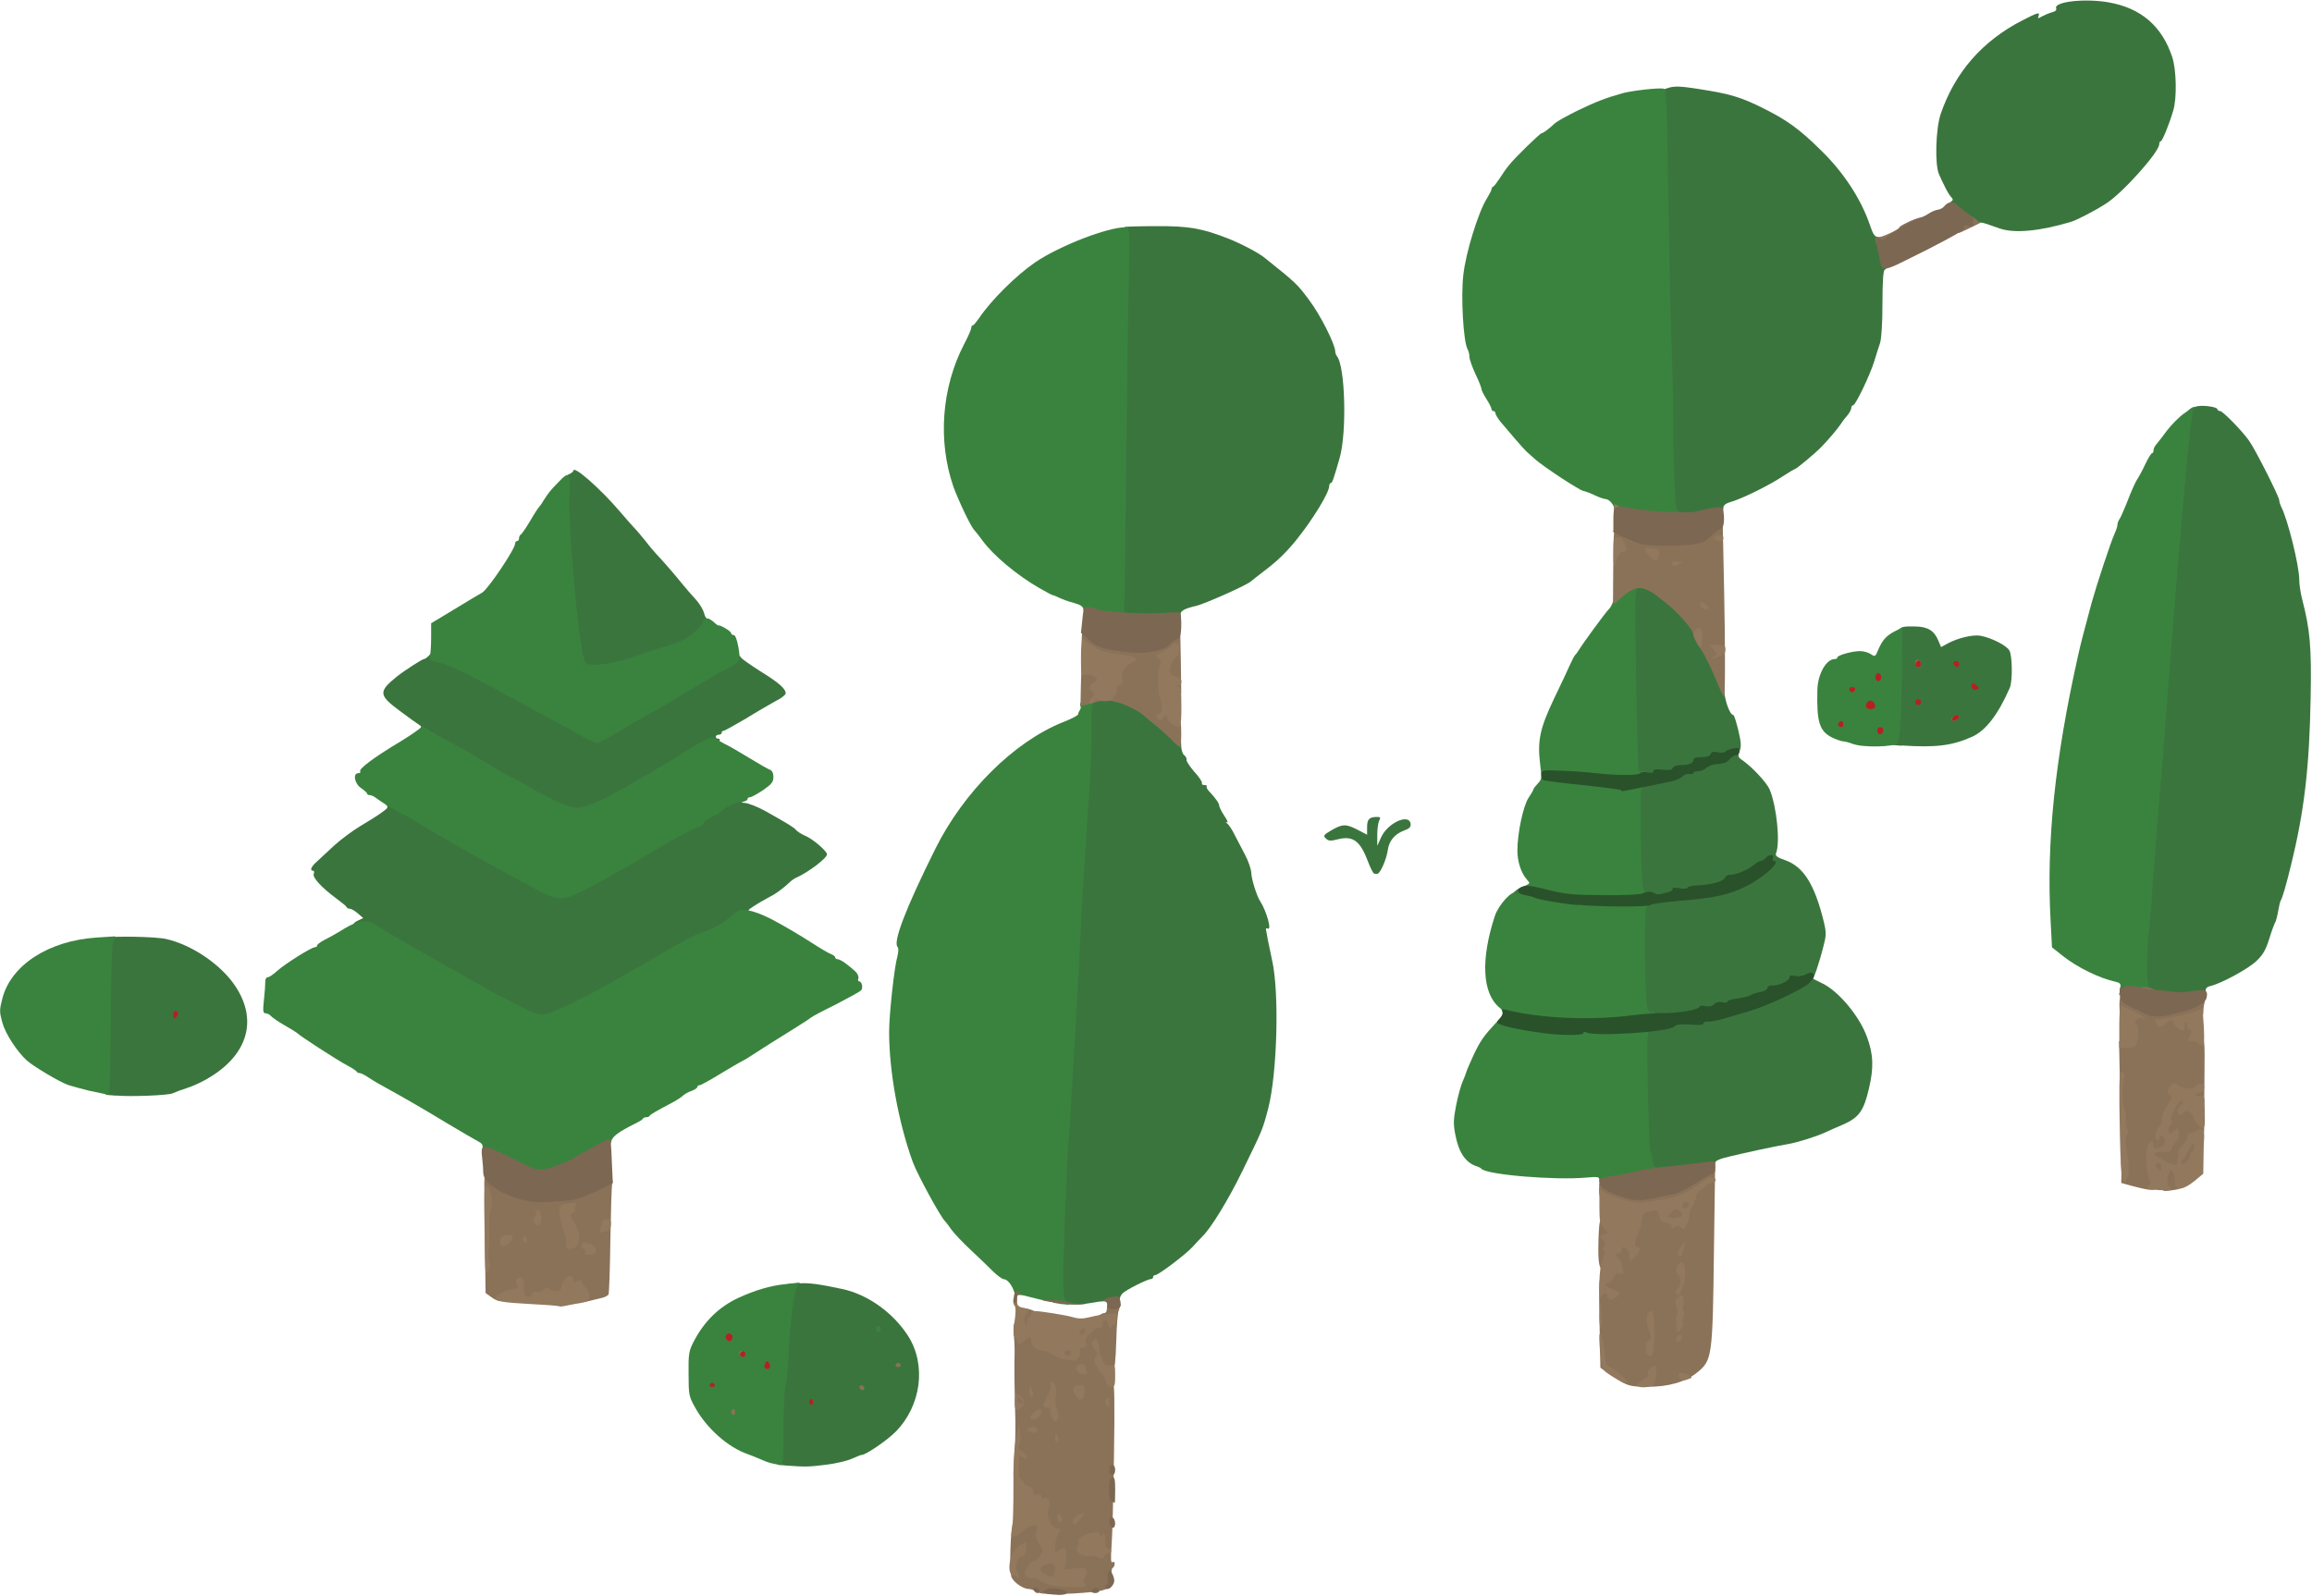 <svg width="1886" height="1302" viewBox="0 0 1886 1302" fill="none" xmlns="http://www.w3.org/2000/svg">
<path d="M641.8 1195.7L634 1195V1163.7C634 1146.4 634.8 1129.8 635.6 1126.7C636.6 1123.6 638 1108.1 639 1092.4C640 1076.7 641.1 1060.3 641.8 1055.7L642.9 1047.5L652 1047C660.5 1046.5 668.5 1047.7 686.9 1051.6C707.8 1056 728.5 1070.9 740.7 1089.8C755.9 1113.5 751.5 1146.9 730.6 1168.1C723.7 1175.1 706.3 1187 702.9 1187C702.1 1187 698.5 1188.5 694.9 1190.1C691.5 1191.7 682 1194 673.9 1195C659.4 1196.8 657.1 1196.8 641.8 1195.7Z" fill="#3B753E"/>
<path d="M867.3 1063.6C852.5 1061.5 852.6 1061.5 852.6 1057.4C852.6 1054 853.4 1053.3 857.2 1053.3H861.9L863 1013.8C864.1 974 865.8 938.9 868.9 891.8C870.9 863.4 874.6 795.7 876.9 749C878.7 715.9 881.1 676.4 883.6 640.3C884.6 628.2 885.2 607.2 885.2 593.5V568.7L889.3 567.7C891.6 567.2 899.1 567 905.9 567.4C919.3 568.1 929.4 571.6 937.7 578.8C940.1 580.9 945.2 585.2 949 588.3C963 599.9 963.5 600.5 963.5 607.4C963.5 611.3 964.5 614.9 965.9 616C967.4 617.1 968.2 618.9 967.9 619.9C967.6 620.9 970.5 625.3 974.3 629.7C978.2 633.9 981 638.2 980.5 639C980 639.8 981 640.5 982.5 640.5C984.1 640.5 984.9 641 984.5 641.5C983.8 642 984.7 643.8 986.1 645.3C991.6 651.2 994.6 655.4 994.6 657.4C994.6 658.5 996.6 662.3 998.8 665.7C1001.2 669.1 1002.1 671.6 1000.9 670.9C999.4 670.1 999.6 670.6 1001.1 671.9C1002.6 673 1005.3 677.3 1007.3 681.4C1009.4 685.5 1013.2 692.8 1015.8 697.7C1018.4 702.6 1020.5 709 1020.7 711.6C1020.7 716.7 1025.1 730.9 1028 735.3C1033.2 743.3 1037.8 759.8 1034 757.5C1033 757 1032.5 757.5 1032.7 758.5C1033 759.6 1033.7 763.6 1034.3 767.1C1035 770.7 1036.6 778 1037.7 783.4C1043.7 809.8 1041.9 875.4 1034.6 904.1C1029.9 921.9 1030.2 921.1 1013.4 955.5C1002.3 978.3 988.1 1001.7 980.9 1008.7C978.9 1010.7 975.4 1014.4 973.1 1017C967.9 1022.9 945 1040.3 942.4 1040.3C941.4 1040.3 940.6 1041.1 940.6 1041.9C940.6 1042.9 939.9 1043.5 939 1043.5C936.1 1043.5 918.6 1052.3 915.7 1055.2C914.1 1057 913.1 1059.3 913.4 1060.4C914.5 1063.3 904.6 1065.5 903 1062.8C902.2 1061.3 899.2 1061.3 891.4 1062.8C881 1064.6 875.2 1064.8 867.3 1063.5V1063.6Z" fill="#3B753E"/>
<path d="M1342.1 948.7C1340.8 943 1339.8 921.3 1339.3 888.2L1338.5 836.3H1344.2C1352 836.3 1360 834.5 1360 832.9C1360 832.1 1355.6 831.4 1350.2 831.4C1341.1 831.4 1340.2 831.1 1338.8 827.2C1337.8 824.9 1337.2 810.4 1337.2 795.1C1337.2 779.6 1336.7 759.9 1336.1 751.2C1335.1 735.9 1335 735.2 1331.2 735.2C1327.9 735.2 1327.4 734.4 1327.4 729.5C1327.4 724.8 1328.1 723.8 1331 723.8H1334.4L1333.4 680.7L1332.4 637.5L1336 636.8L1339.6 636.1L1336 635.8C1333.6 635.6 1331.9 634.3 1331.4 632C1330.9 629.9 1330.4 593.8 1330.1 551.6L1329.8 474.9L1336.2 474.4C1342.4 473.9 1350.7 476.4 1354.6 479.8C1355.6 480.6 1358.8 483.2 1361.9 485.5C1372.7 493.5 1386 508.7 1386 512.9C1386 514 1388.6 518.9 1391.7 523.8C1400.5 537.7 1405.9 552 1406.4 562.6C1406.9 571.4 1411.1 583.3 1413.9 583.3C1414.6 583.3 1416.3 588.8 1418 595.7C1420.3 605.3 1420.6 609.1 1419.1 612.7C1417.5 616.8 1417.8 617.8 1420.9 619.9C1429.2 625.6 1441.3 638.5 1443.7 644.4C1449.4 658.3 1452.3 687.5 1448.8 696.1C1448 698.2 1449.6 699.5 1456.3 701.8C1471.3 707.2 1480.3 721.5 1487.8 752.2C1489.9 761.2 1489.9 763 1487.1 773.4C1485.5 779.8 1483 787.9 1481.7 791.7L1479.1 798.6L1486.8 802.4C1499.9 808.8 1516.8 829 1522.9 845.8C1528.3 860.2 1528.6 871.3 1524.5 888.4C1520.3 906.3 1516.5 911.7 1503.6 917.4C1498.5 919.5 1492 922.5 1489.1 923.8C1481.3 927.4 1466.1 932.1 1458.6 933.4C1448.8 935 1424.2 940.3 1411 943.5C1402 945.6 1399.1 947.1 1399.1 949C1399.1 952.8 1388.5 954.9 1363.5 956.3L1343.9 957.4L1341.9 948.6L1342.1 948.7Z" fill="#3B753E"/>
<path d="M94.6 893.9L86.3 893.2L85.5 877.5C84.2 854.8 86 766.1 87.8 765.1C90.4 763.5 127.4 764.1 135.6 766.1C156.6 770.8 180.8 787.3 192.2 804.9C210.1 832.1 202.3 859.9 171.3 878.8C166.1 882.1 157.6 886.1 152.7 887.6C147.8 889.2 142.4 891.2 140.8 892C137.5 893.6 106.9 894.9 94.6 893.8V893.9Z" fill="#3B753E"/>
<path d="M1286.7 842.8C1286.7 836.4 1286.9 836.3 1292.4 836.3C1297.9 836.3 1298.1 836.5 1298.1 842.8C1298.1 849.2 1297.9 849.3 1292.4 849.3C1286.9 849.3 1286.7 849.1 1286.7 842.8Z" fill="#3B753E"/>
<path d="M417.8 825C408.8 820.6 397.1 814.4 391.7 811.3C386.3 808.2 375.7 802.2 368 797.9C328.4 775.4 314.3 767.4 302.6 760C299.3 757.9 294.8 756.2 292.3 756.2C286.9 756.2 286.8 753.4 292.1 751L296.3 749L291.9 745.2C289.5 743.1 286.5 741.4 285.4 741.4C284.3 741.4 283.1 740.9 282.8 740.1C282.6 739.4 278.7 736.2 274.2 732.9C262.5 724.3 254.8 715.9 255.9 713C256.6 711.5 256.2 710.4 255.4 710.4C252.5 710.4 253.8 707 258.3 703.1C260.7 700.8 267.1 694.9 272.5 689.9C277.9 685 287.5 677.8 293.7 674.1C300.1 670.3 307.9 665.5 311.2 663C316.7 659.1 317.1 658.6 314.5 656.1C312.1 653.5 312.2 653.3 318.3 653.3C322.2 653.3 326.5 654.6 328.9 656.6C331.2 658.4 333.8 659.9 334.6 659.9C335.6 659.9 338.8 661.7 341.9 663.8C348.3 668 385 689.4 400.8 697.9C406.5 701 420.9 708.8 432.5 715.2C444.2 721.6 455.2 726.8 457.1 726.8C458.9 726.8 464.4 724.7 469.3 722.2C486.6 713.1 504.4 703.3 514 697.4C539.1 682.1 562.1 669.7 565.2 669.7C567.2 669.7 568.6 668.7 568.6 667.3C568.6 665.8 571.4 663.5 574.6 661.9C578 660.4 581.9 657.8 583.6 656.4C590.3 649.7 609.4 645.6 609.4 650.9C609.4 652.2 608.1 653.7 606.6 654C604.2 654.7 604.3 654.8 607.1 655C610.4 655.2 617.9 658.1 624.9 662C643.2 672.3 647.9 675.2 649.4 677.2C650.4 678.3 653.6 680.5 656.7 681.8C663.1 684.4 674.6 694.4 674.6 697C674.6 700.1 660.2 711 650.5 715.6C648.4 716.4 645.8 718.2 644.6 719.4C638.6 725.1 633 729.2 626.8 732.3C623 734.3 617.5 737.5 614.6 739.5C610 742.4 609.5 743.3 612.2 743.9C614.6 744.4 614.3 744.9 610.4 746.5C607.8 747.5 603.2 750.6 600.1 753.2C593.9 758.7 585.6 763.2 576 766.3C572.4 767.4 561.8 773 552.3 778.5C542.8 784 533.2 789.8 530.8 790.9C528.4 792.2 518.6 797.8 508.8 803.5C476.3 822.4 455.4 831.9 444.2 832.7C434.6 833.4 433.3 833 417.8 825.2V825Z" fill="#3B753E"/>
<path d="M1247.5 827.3C1247.5 821.9 1247.8 821.6 1253.2 821.6C1258.6 821.6 1258.9 821.9 1258.9 827.3C1258.9 832.7 1258.6 833 1253.2 833C1247.8 833 1247.5 832.7 1247.5 827.3Z" fill="#3B753E"/>
<path d="M1762.3 813.4C1749.7 812.1 1747.3 811 1746.3 805.6C1745.2 799.7 1749.4 730.1 1754.9 665.8C1757.3 636.8 1761.4 586.5 1763.9 552.4C1765.2 534.9 1767 512.1 1767.8 501.8C1768.8 491.5 1770.6 469.2 1772 452C1775.4 408.1 1778.9 371.4 1781 352.6C1783 335.3 1784.1 333.2 1792.6 331.4C1798 330.4 1808.8 332.1 1808.8 333.8C1808.8 334.6 1809.8 335.3 1810.9 335.3C1813.2 335.3 1829 351.5 1834.7 359.6C1839.9 366.9 1859.3 405.4 1859.3 408.2C1859.3 409.3 1860 411.6 1860.8 413.3C1866.2 423.6 1875.6 461.4 1875.6 473C1875.6 476.8 1876.7 483.9 1878 489C1884.4 513.6 1885.7 528 1884.9 568.8C1883.9 626.4 1879.7 661.8 1868.9 705.7C1865 721.9 1861.9 732.3 1860.7 734.3C1860 735.3 1859.1 739.2 1858.4 743.3C1857.7 747.4 1856.6 751.5 1856.1 752.3C1855.4 753.3 1853.2 759.2 1851.2 765.7C1848.4 774.7 1846.1 778.9 1840.9 783.8C1834.5 790.2 1812.5 802.1 1803.4 804.4C1800 805.2 1799 806.4 1799.3 809C1799.6 812.1 1798.6 812.8 1792.3 813.9C1783.7 815.2 1775.5 815 1762.1 813.6L1762.3 813.4Z" fill="#3B753E"/>
<path d="M1231.2 732.8C1231.2 730.7 1239.2 723.7 1241.6 723.7C1242.1 723.7 1242.6 726.3 1242.6 729.4C1242.6 734.8 1242.3 735.1 1236.9 735.1C1233 735.1 1231.2 734.3 1231.2 732.8V732.8Z" fill="#3B753E"/>
<path d="M1120.7 712.6C1119.9 711.9 1117.8 707.9 1116.1 703.3C1109.7 686.2 1103.9 681.6 1091.5 684.7C1085.3 686.3 1083.7 686.2 1081.5 684C1079.2 681.9 1079.7 681.1 1086.2 677.3C1095.2 672.1 1098.1 672.1 1107.7 677.1L1115.2 681V674.8C1115.2 668.3 1117 666.5 1123.5 666.5C1126.1 666.5 1126.4 667 1125 669.6C1124.2 671.4 1123.4 676.8 1123.5 681.5V690.1L1126.6 683.2C1131.8 671.5 1149.4 663.3 1150.7 672.1C1151 674.7 1149.7 676 1145.6 677.5C1137.9 680.3 1133 686 1132.1 693.5C1131 701 1126.4 711.6 1123.9 712.8C1122.9 713.1 1121.5 713 1120.5 712.5L1120.7 712.6Z" fill="#3B753E"/>
<path d="M460.3 663.5C455.7 662.2 439.3 654 424.6 645.6C421 643.5 414.3 639.9 409.9 637.6C405.3 635.3 398 631.1 393.4 628.1C385.1 622.9 375.9 617.8 360 609.2C341.9 599.4 340.1 597.9 342.4 595.3C344 593.3 343.9 592.5 342.1 591.5C340.8 590.7 333.6 585.6 326.3 580.1C308.8 567.2 308.5 564.3 323.7 552C330.1 546.9 344.6 537.6 346.1 537.6C346.9 537.6 348.9 536 350.7 534C352.7 531.7 354.3 531.1 354.9 532C355.6 533 359.6 534.6 364.2 535.8C372.2 537.8 384.1 543.3 403.4 553.9C408.8 557 422 564 432.8 569.9C443.6 575.6 456.5 582.6 461.4 585.2C466.3 588 474.3 592.2 479 594.8L487.5 599.5L497.8 593.3C503.3 589.9 511.2 585.1 515.3 582.9C534.6 572.1 551.8 562.2 567.2 552.7C576.5 547 584.7 542.4 585.1 542.4C585.8 542.4 589 540.6 592.3 538.3C599.2 533.7 602.6 533.2 604.5 536.5C605.2 537.6 612.5 542.7 620.5 547.8C635.2 556.9 640.9 561.8 640.9 565.7C640.9 566.8 637.5 569.6 633.2 571.7C629.1 574 618 580.3 608.7 586.1C599.4 591.6 591.1 596.2 590.3 596.2C589.3 596.2 588.7 597 588.7 597.8C588.7 598.8 587.6 599.4 586.3 599.4C585 599.4 583.9 600.2 583.9 601C583.9 602 584.7 602.6 585.5 602.6C588.8 602.6 587 605.5 582.7 607.3C577.6 609.3 570.1 613.5 561.3 619.2C556.1 622.6 531 637.6 514.5 647.1C488.6 661.9 473.2 666.5 460.7 663.1L460.3 663.5Z" fill="#3B753E"/>
<path d="M1551.1 608.4L1542.5 607.7L1543.6 602.5C1544.1 599.6 1545.1 578.7 1545.6 556C1546.6 508.8 1545.8 511.1 1561.9 511.1C1572.2 511.1 1577.7 514.4 1581 522.2L1583.4 527.9L1588.8 525C1596.8 520.6 1608.9 517.7 1615.1 518.6C1624.1 520.1 1637 526.6 1639.2 530.8C1641.6 535.2 1641.8 555.8 1639.5 561.1C1629.9 583.1 1619.8 596.2 1608.5 601.2C1591.9 608.5 1579.1 610 1551.1 608.2V608.4Z" fill="#3B753E"/>
<path d="M473 545.5C468.3 540 459.6 451.8 459.5 409.9C459.5 389.3 459.5 389 463.6 387.2C465.9 386.2 467.7 384.8 467.7 384.1C467.7 379.2 489.7 398.6 506 417.7C509.6 421.9 514.3 427.3 516.6 429.8C518.9 432.1 523.3 437.3 526.4 441.2C529.5 445.3 533.6 450 535.4 452C540.8 457.7 549.8 468 556 475.7C559.3 479.8 564.5 485.8 567.7 489.2C570.8 492.6 573.7 497.7 574.4 500.3C574.9 502.9 576.2 504.9 577.3 504.7C580.7 503.9 579.1 513 575 517.4C568.1 524.7 557.1 530.1 540.2 534.5C537.6 535.2 529.1 537.9 521.4 540.7C504.6 546.9 476.4 549.7 472.9 545.4L473 545.5Z" fill="#3B753E"/>
<path d="M917.1 505.7L912.2 504.9L912.5 455.6C913.3 372.6 916.6 186.1 917.4 185.2C917.7 184.9 929.1 184.5 942.9 184.5C969.5 184.3 980.3 186.3 1001.1 194.3C1011.9 198.5 1026.6 206.2 1031.6 210.3C1057.9 231.3 1058.4 232 1068 244.9C1077 256.8 1089.2 281 1089.2 286.7C1089.2 288 1089.9 289.6 1090.5 290.5C1097.4 298.3 1098.8 352.8 1092.8 373.7C1087.9 390.7 1086.8 394.1 1085.6 394.1C1084.9 394.1 1084.3 395.2 1084.3 396.5C1084.3 401.9 1070.9 423.9 1057.4 440.6C1049.2 450.7 1042.1 457.7 1030.5 466.4C1025.6 470.2 1021.2 473.6 1020.7 474.1C1018.3 476.9 982.7 492.7 975.8 494.3C965.7 496.6 962.3 498.7 963.1 502C963.9 504.8 963.1 505.1 956.1 505.1C951.7 505.1 942.2 505.4 935.1 505.8C927.9 506.1 919.8 506.1 917.2 505.8L917.1 505.7Z" fill="#3B753E"/>
<path d="M1364.8 422.4C1361.5 421.6 1360.1 400.5 1360.1 354.2C1360.1 337.2 1359.3 305.9 1358.5 284.9C1357.7 263.9 1356.5 207.7 1355.9 160.1L1354.8 73.6L1361.2 71.6C1366.4 70.1 1371 70.3 1386.3 72.7C1411.3 76.6 1420.1 79.2 1438.5 88.4C1457.6 97.9 1468 105.4 1485.3 122.5C1503.7 140.3 1518.1 162.3 1525.3 183.4C1528.4 192.5 1529.5 193.8 1534.3 193.5C1535.8 193.3 1539.5 208.8 1539.7 215C1539.7 217.3 1538.9 219.6 1537.7 219.9C1536.2 220.4 1535.7 227.9 1535.6 247.5C1535.6 264 1534.8 276.4 1533.6 280C1532.5 283.1 1530.5 289.6 1529 294.5C1525.7 305.4 1513.7 330.6 1511.7 330.6C1510.9 330.6 1510.2 331.6 1510.2 332.7C1510.2 334 1508.9 336.5 1507.4 338.4C1505.8 340.2 1503.3 343.3 1502 345.4C1499.1 349.8 1491.2 359.1 1485.7 364.7C1480.5 370.1 1465.1 382.8 1464 382.8C1463.5 382.8 1459.3 385.4 1454.4 388.5C1444 395.5 1422.3 406.3 1412.8 409.2C1407.4 410.8 1405.8 412.1 1405.8 414.7C1405.8 417.6 1404 418.6 1394.9 420.9C1384.6 423.3 1370.9 424 1364.9 422.4H1364.8Z" fill="#3B753E"/>
<path d="M1631.7 186.6C1629.1 185.6 1624.2 184 1620.9 182.8C1616.2 181.2 1614.5 181.2 1612.3 183C1609 185.3 1603 182.5 1593.9 174C1587.7 168.5 1587.5 167.6 1591.1 164.9C1593.4 163.3 1593.4 162.6 1591.6 160.7C1590.3 159.4 1588.2 155.8 1586.7 152.7C1585.1 149.6 1582.9 144.9 1581.8 142.3C1578.2 134.8 1579 105.1 1583.1 93C1594.7 59.1 1617 33.4 1649.8 16.6C1662.4 10.1 1664.3 9.6 1662.9 13.2C1662.1 15.3 1662.4 15.3 1665.7 13.4C1667.7 12.3 1671.2 10.8 1673.7 10.1C1676.6 9.4 1677.8 8.3 1677.3 6.8C1675.2 1.4 1700.5 -1.5 1720 1.9C1746.4 6.5 1763.6 21.2 1772 46.6C1775.4 56.9 1775.9 80.2 1772.8 90.2C1769.4 101.9 1763.8 115.2 1762.7 115.2C1761.9 115.2 1761.4 116.3 1761.4 117.6C1761.4 124.1 1731.1 157.9 1717.8 166.2C1708.7 172.1 1693.8 179.7 1689.4 181C1664.3 188.5 1643.7 190.6 1631.6 186.5L1631.7 186.6Z" fill="#3B753E"/>
<path d="M630.8 1194.1C628.5 1193.8 624.3 1192.3 621.5 1191C618.6 1189.7 613.3 1187.6 609.8 1186.3C594 1180.8 576.7 1165.6 567.2 1148.6C562 1139.3 561.7 1138.3 561.7 1121C561.5 1104.7 561.9 1102.2 565.8 1094.7C574.3 1078.2 586.2 1066.5 602 1059C615.4 1052.8 628.8 1048.7 641.3 1047.6L652.4 1046.3L650 1050.2C647.4 1054.3 644.6 1077.9 643.1 1108C642.6 1118 641.5 1128.6 640.7 1131.7C639.7 1134.8 639.1 1150.5 639.1 1166.3C639.1 1188.7 638.6 1195.3 637.1 1195.2C636 1195 633.2 1194.5 630.9 1194.2L630.8 1194.1Z" fill="#3A833E"/>
<path d="M715.1 1085.3C714.6 1084 714.8 1082.4 715.6 1081.9C717.7 1080.6 719.5 1084.3 717.6 1086.3C716.6 1087.3 715.8 1087 715.2 1085.3H715.1Z" fill="#3A833E"/>
<path d="M864.6 1063.6C859.1 1063.1 857.9 1062.5 858.6 1060.2C859.4 1057.9 859.3 1057.8 857.9 1059.9C856.4 1061.9 854.5 1061.9 843.1 1058.9C831.4 1055.8 829.9 1055.8 829.7 1058.1C829.5 1059.6 828.7 1058.1 827.7 1055C825.6 1048.3 821.8 1043.6 818.7 1043.6C817.6 1043.6 813.8 1040.8 810.4 1037.6C807.1 1034.2 798.8 1026.3 792.1 1020C785.4 1013.8 778.1 1006 775.9 1002.9C773.8 999.8 771.5 996.9 771 996.4C767.6 993.5 748.6 958.7 744.7 948.3C733 916.2 725.3 874.4 725.3 841.9C725.3 827.9 729.4 789.7 732 780.4C733 776.5 733.1 773.5 732.2 772.6C728.3 768.7 738.7 741.3 763 692.5C786.3 645.7 827.4 605 867.3 589.1C874 586.5 879.5 583.6 879.5 582.7C879.5 581.9 880.2 580.3 881 579.1C881.7 578 881.8 576.5 881.3 576C880.8 575.5 881.1 573.7 882.1 572.1C883.2 570 885.5 569 889.3 569C895 569 897 571.6 892.6 573.2C890.6 574 890.2 578.1 890.3 596.5C890.5 608.7 889.6 629.8 888.7 643.2C885.9 681.7 883.6 720.5 881.8 754.1C878.2 825.2 873.2 913.8 871.4 934.4C870.1 949.9 867.2 1029.2 867.2 1045.2C867.4 1055.6 868 1059.6 870 1062C871.6 1063.6 872.4 1064.8 872.1 1064.6C871.8 1064.4 868.3 1064.1 864.6 1063.8V1063.6Z" fill="#3A833E"/>
<path d="M1304.6 962.7C1304.6 960.1 1303.5 959.9 1294.5 960.7C1268.6 963.1 1212.3 958.4 1208.4 953.5C1207.9 952.8 1206.1 952 1204.3 951.4C1195.5 948.5 1189.9 940.1 1187.2 925.9C1185.4 916.8 1185.6 913.3 1187.9 901.4C1189.5 893.7 1191.8 885.1 1193.3 882C1194.6 879.1 1195.9 875.6 1196.1 874.7C1196.3 873.7 1199 867.4 1202.1 860.7C1207.8 848.6 1210.6 844.9 1221.2 833.5C1227.4 826.8 1227.6 825.8 1223 821.9C1209.1 810.2 1207.8 782.7 1219.4 747.3C1222.5 738 1234.2 725.3 1236.5 728.9C1237.3 730.4 1237.8 730.2 1237.8 728.1C1237.8 726.6 1239.8 724.3 1242.4 723.4C1248.6 720.6 1248.4 720.8 1245.5 717.5C1240.9 712.4 1237.8 703 1237.8 694C1237.8 680 1242.5 657.5 1246.9 650.9C1249 647.8 1250.8 644.7 1250.8 644.2C1250.8 643.5 1252.4 641.4 1254.4 639.3C1257.7 635.9 1257.8 634.7 1256.4 623.8C1254 604.4 1256.1 594.3 1267.8 569.8C1273.5 558.1 1279.4 545.3 1281 541.7C1282.6 538.1 1284.4 534.8 1284.9 534.4C1285.4 533.9 1286.7 532.4 1287.5 531C1291.6 524.3 1308.9 500.7 1312.3 497.1C1314.4 495 1316.1 491.2 1316.1 488.8C1316.1 482.4 1324.6 475.7 1332.7 475.7C1339.1 475.7 1341 477.8 1336.1 479.6C1333.7 480.6 1333.7 486.6 1334.6 553.3C1335.3 593.3 1336.2 627 1336.7 628.2C1337 629.5 1338.5 630 1339.8 629.5C1341.4 628.8 1342.1 629.8 1342.1 632.8C1342.1 636.9 1341.8 637 1330.4 637.7L1318.5 638.2L1330.4 638.5C1336.9 638.7 1342.1 639.5 1342.1 640.5C1342.1 641.5 1341.1 642.1 1340 642.1C1338.2 642.1 1337.9 649.1 1338.4 680.1C1339.1 723.3 1339.7 728.7 1343 727.6C1344.6 726.9 1345.3 728.3 1345.1 733.3C1345.1 737.2 1344.3 740 1343.1 740C1340.8 740 1341.6 816.8 1343.9 822.9C1344.9 825.5 1346.3 826.5 1347.8 825.8C1349.6 825.1 1350.2 826 1350.2 828.7C1350.2 832.5 1349.5 832.8 1338.5 833.6C1332 834.1 1311.7 834.9 1293.6 835.6C1266.4 836.4 1258.8 836.1 1250.4 834C1244.5 832.5 1238.2 831.4 1235.9 831.6L1232 831.8L1236.1 833.1C1250.1 837.5 1265 838.6 1305.9 838.3C1334 838 1348.6 838.5 1348.6 839.6C1348.6 840.4 1347.5 841.2 1346 841.2C1343.6 841.2 1343.4 845.4 1344.2 889.3C1344.7 915.7 1345.7 938.2 1346.3 939.2C1347.3 940.8 1347.6 942.5 1348.4 950.1C1348.4 951.1 1349.7 952.1 1351 952.1C1352.3 952.1 1353.4 953.1 1353.4 954.4C1353.4 955.7 1350.1 957.3 1345.7 958.6C1341.3 959.6 1336.1 961.2 1334 962C1331.9 963 1324.4 964.1 1317.4 964.6C1305.8 965.4 1304.5 965.3 1304.5 962.6L1304.6 962.7Z" fill="#3A833E"/>
<path d="M412.6 950.2C395.1 941.4 392.7 939.6 393.5 936.7C394.2 934.1 393.2 932.8 389.7 931C387.3 929.7 377.1 923.8 367.2 917.9C346.8 905.5 328.9 895.2 315.8 888C310.9 885.4 304.2 881.5 301.1 879.4C298 877.3 294.6 875.5 293.6 875.5C292.5 875.5 291.3 875 291 874.4C290.7 873.6 287.2 871.3 283.2 869.2C275.2 865 243.7 844.6 242.4 842.8C241.9 842.3 237.3 839.4 232.3 836.6C227.2 833.7 222.2 830.2 221.2 829.1C220.1 827.8 218.1 826.7 216.6 826.7C214.6 826.7 214.3 824.9 215.3 815.8C216 809.6 216.4 803.1 216.4 801.1C216.2 799 217.2 797.3 218.4 797.3C219.5 797.3 223 795 226.1 792.1C232.5 786.4 254 772.8 256.9 772.8C257.9 772.8 258.7 772.1 258.7 771.3C258.7 770.5 261.5 768.5 264.9 766.7C268.2 765.1 275.5 761 280.9 757.6C292.6 750.6 299 749.9 307.5 755.3C319.1 762.5 335.1 771.8 375.4 794.5C381.8 798.1 391.2 803.5 396.6 806.6C402 809.7 413.7 815.7 422.7 820.3C436.2 827.2 440 828.3 444.7 827.5C451.9 826.2 480.8 812.2 503.9 798.6C513.7 792.9 523.5 787.3 525.9 786C528.3 784.9 538 779.1 547.4 773.6C556.9 768.1 567.5 762.5 571.1 761.4C580.9 758.3 588.6 754.1 596.4 747.5C602.8 742.3 604.2 741.8 609.8 742.6C615.3 743.6 621.4 745.9 629.1 749.8C639.5 755.2 652.9 763.2 663 769.7C669.5 773.9 676.4 778 678.2 778.5C679.8 779.2 681.3 780.3 681.3 781.1C681.3 781.9 682.3 782.6 683.4 782.6C685.5 782.6 692.2 787.3 698.1 792.9C699.7 794.5 700.7 797 700.2 798.3C699.7 799.6 700 800.6 700.7 800.6C703 800.6 704.3 805.8 702.5 807.9C701.7 808.9 692.2 814.1 681.8 819.5C671.2 824.7 662.2 829.5 661.7 830.1C661.2 830.6 655.8 834.2 649.5 838.1C639.4 844.3 617.7 858 608.7 863.9C606.9 864.9 604.3 866.3 603 867C601.7 867.7 594.2 872.1 586.4 876.8C578.7 881.5 571.6 885.4 570.6 885.4C569.6 885.4 568.8 886.1 568.8 886.9C568.8 887.7 566.7 889 564.2 890C561.6 890.8 558.5 892.6 557.2 893.8C555.9 895.1 552.6 897.2 550 898.7C534.8 906.7 530.4 909.3 529.9 910.4C529.6 911.1 528.3 911.5 527.1 911.5C526 911.5 524.7 912 524.3 912.8C524.1 913.5 521.2 915.2 518.1 916.7C504.1 923.7 499.3 927.3 498.5 931.7C497.8 935.3 495.4 937.4 486.3 942.1C480.1 945.5 474.6 948.5 474.1 949C471 952.3 452.1 958.8 443.1 959.6C432.7 960.4 432.3 960.4 412.6 950.3V950.2Z" fill="#3A833E"/>
<path d="M73.6 890.1C66.4 888.3 57.9 886 54.8 884.9C47.6 882.1 27.6 870.2 22 865.3C14 858.1 4.5 843.6 1.9 834.3C-0.5 825.5 -0.5 824 1.9 814.7C8.9 787.3 39.8 767.4 78.9 764.9L94.1 763.9L92.3 768.3C91.3 770.9 90.5 796.4 90.3 833.1C90.1 875.4 89.6 893.3 88.3 893.1C87.3 892.9 80.6 891.6 73.5 890L73.6 890.1Z" fill="#3A833E"/>
<path d="M1729.5 806.9C1730.3 802.7 1729.8 802 1725.9 801C1712.8 798.2 1694.6 789.3 1683 780.1L1673.9 772.9L1672.8 752C1669.2 687.2 1676.2 619.4 1695.3 534.3C1697.6 524.2 1698.9 519 1706.2 491.9C1710.3 477.2 1721.7 442.5 1725 435.3C1726.3 432.5 1727.3 429.3 1727.3 428C1727.3 426.7 1728 425.1 1728.6 424.1C1729.4 423.3 1732.5 416.4 1735.5 408.8C1738.4 401.1 1742 393.1 1743.5 390.9C1745 388.6 1748.1 382.9 1750.2 378.3C1752.5 373.6 1754.8 369.7 1755.6 369.7C1756.3 369.7 1756.7 368.7 1756.7 367.4C1756.7 366.1 1757.7 364 1758.8 362.8C1759.8 361.7 1763.9 356.4 1767.6 351.4C1771.5 346.3 1777.9 339.8 1782.1 337L1789.4 331.8L1788.4 337.3C1786.3 349.2 1781.9 396.2 1777 456.9C1775.5 474 1773.7 496.4 1772.8 506.7C1772 517 1770.2 539.8 1768.9 557.3C1766.5 591.4 1762.4 641.5 1759.9 670.7C1759.1 680.7 1757.3 705.1 1755.8 725C1754.5 745.1 1753 762 1752.5 762.7C1752.2 763.5 1751.7 773 1751.5 783.9C1751.3 801.5 1751.7 804.1 1754.3 806.1C1756.1 807.2 1757.1 808.5 1756.6 809C1756.1 809.3 1749.6 810.1 1742.1 810.6L1728.6 811.7L1729.6 806.8L1729.5 806.9Z" fill="#3A833E"/>
<path d="M427.6 720.3C414.2 713 399.5 705 395 702.5C383.3 696.1 343.4 673.1 338.7 669.9C336.4 668.4 332.5 666 329.7 664.7C321.4 660.6 311.9 654.9 307.8 651.8C305.7 650 302.9 648.7 301.8 648.7C300.5 648.7 299.5 648.2 299.5 647.6C299.5 646.8 297.2 644.8 294.6 643C289.2 639.4 287.6 630.8 292.3 630.8C293.6 630.8 294.4 630.1 293.8 629.3C292.7 627.2 304.9 618 326.1 605.3C335.7 599.4 343.6 593.9 343.6 593.1C343.6 592.1 345.6 592.8 348.2 594.6C350.6 596.4 357.3 600.3 363.2 603.4C380.8 612.9 389.6 617.9 398.3 623.3C402.9 626.2 410.2 630.5 414.8 632.8C419.2 635.1 425.9 638.7 429.5 640.8C451.5 653.5 463.8 658.9 470.5 659.1C477 659.1 490.9 653.4 509.3 642.8C526.9 632.7 550.7 618.5 554.5 616C559.4 612.6 568.9 607 576 603.4C580.4 601.1 581.2 601.1 585.8 603.9C588.6 605.5 593 608 595.8 609.3C598.4 610.8 606.2 615.3 612.9 619.4C619.6 623.5 626.4 627.4 628.1 628C629.9 628.7 630.9 630.8 630.9 633.9C630.9 638.1 629.4 639.8 622.4 644.7C617.7 647.8 612.9 650.4 611.8 650.4C610.7 650.4 609.7 651.2 609.7 652C609.7 653 608.4 653.6 606.6 653.6C602.4 653.6 592.2 658 588.8 661.4C587.2 663 583.6 665.3 580.6 666.5C577.7 667.8 574.6 670.1 573.6 671.7C572.8 673.5 570.8 674.8 569.5 674.8C567.1 674.8 541.8 688.8 519.1 702.5C513.7 705.8 503.4 711.6 496.3 715.6C455.5 737.6 459.1 737.5 427.8 720.3H427.6Z" fill="#3A833E"/>
<path d="M1511.8 607.1C1508.7 605.8 1504.8 604.8 1503.2 604.8C1501.6 604.6 1497.5 603.2 1494.1 601.5C1484.1 596.3 1481.9 588.8 1482.5 563C1482.8 549.9 1489.7 537.7 1496.7 537.7C1497.8 537.7 1498.8 537.2 1498.8 536.4C1498.8 534.6 1510.9 531.2 1517.2 531.2C1520.1 531.2 1524.1 532.3 1526 533.6C1529.6 536 1529.8 535.9 1532.2 530C1535.5 522.3 1538.9 518.4 1546.1 514.8L1551.8 511.9L1551.5 546.5C1551 584.4 1549.9 602.8 1547.7 606.2C1545.7 609.5 1519.5 610 1511.8 607V607.1Z" fill="#3A833E"/>
<path d="M474.9 600.7C456 590.1 447 585.2 427.6 574.9C416.8 569 403.6 562 398.2 558.9C378.3 548 366.4 542.6 358.2 540.6C350.9 539 349.9 538.3 350.7 535.4C351.2 533.4 351.7 526.8 351.7 520.2V508.5L370.1 497.4C380.1 491.2 390.7 485 393.3 483.5C398 480.9 420.1 448.1 420.2 443.5C420.2 442.4 421 441.4 421.8 441.4C422.8 441.4 423.4 440.4 423.4 439.1C423.4 437.8 424.1 436.5 424.7 436.2C425.4 436 428.9 431 432.4 425.1C435.8 419.2 439.1 414.2 439.7 413.7C440.2 413.2 442 410.8 443.6 408C447.8 401.5 449.3 399.7 455.7 393.2C464.3 384.1 465.3 385.4 464.5 404.5C463.4 435.5 472.8 534.9 477.6 540.7C480.7 544.3 499.8 541.8 516.4 536C524.1 533.2 532.6 530.5 535.2 529.8C544.3 527.4 556.4 522.9 560.5 520.3C566.4 516.5 573.4 509.5 573.6 507.4C573.6 503.8 578.2 503.8 581.9 507.2C584 509.2 586 510.6 586.1 510.3C587.1 509.5 596.4 515 596.4 516.5C596.4 517.5 597.4 518.1 598.5 518.1C599.8 518.1 601.3 521.9 602.4 528.4C604.2 539.8 604.4 539.5 591.5 546.3C587.4 548.4 577.6 554.1 569.5 559C556.3 567.2 537.2 578.3 521.5 586.9C518.2 588.7 509.6 593.8 502.4 598.2C495.1 602.6 488 606.2 486.9 606.2C485.6 606 480.2 603.6 474.8 600.7H474.9Z" fill="#3A833E"/>
<path d="M898 503.9C892.8 503.6 888.5 502.6 888.5 501.8C888.5 500.8 887.4 500.2 886.1 500.2C884.8 500.2 883.7 498.9 883.7 497.1C883.7 495 881.7 493.5 876 491.9C871.6 490.8 866.4 488.8 864.1 487.7C861.8 486.6 859.5 485.6 858.9 485.6C858.2 485.6 853.2 482.8 847.5 479.6C829.2 469 810.1 453 801.3 440.8C798.7 437.2 795.8 433.6 794.9 432.6C792.1 430.2 781.5 407.6 777.6 396.7C764.9 359.5 768.1 316.3 786.4 280.9C789.7 274.7 792.3 268.7 792.3 267.5C792.3 266.4 792.8 265.4 793.6 265.4C794.3 265.4 796.5 262.6 798.8 259.4C808.4 245 829.1 224.5 844.5 214C864.4 200.5 903.4 185.4 918.2 185.4C921.6 185.4 921.6 185.6 920.6 237.1C919.9 265.7 919.1 332.4 918.6 385.2C918.1 438.2 917.5 485.7 917.1 490.9C916.6 498.1 916.9 500.2 918.7 500.2C920 500.2 921 501.3 921 502.6C921 505.2 919.7 505.2 897.8 503.9H898Z" fill="#3A833E"/>
<path d="M1347 422.5C1345.7 422.3 1338 421.2 1330.2 420.1C1319.8 418.8 1316 417.7 1316.7 416.2C1317.7 413.3 1313.1 407.2 1309.8 407.2C1308.3 407 1304.1 405.7 1300.5 403.9C1296.9 402.1 1293 400.8 1291.9 400.6C1289.3 400.6 1259.8 381.3 1252.4 374.8C1249.3 372 1246 369.1 1245.1 368.3C1243.3 366.7 1230.4 351.8 1224.1 344.2C1221.8 341.3 1219.9 338.2 1219.9 337.2C1219.9 336.2 1219.2 335.4 1218.3 335.4C1217.5 335.4 1216.7 334.6 1216.7 333.8C1216.7 332.8 1214.9 329.2 1212.6 325.6C1210.3 322 1208.5 318.4 1208.5 317.4C1208.5 316.4 1206.4 310.9 1203.6 305.2C1201 299.5 1198.7 293.1 1198.7 291.3C1198.7 289.3 1198 286.4 1197.1 284.8C1193.7 278.4 1191.6 241.9 1193.7 224.3C1195.7 206 1205.9 173.2 1212.8 162.1C1214.9 158.7 1216.7 155.2 1216.7 154.4C1216.7 153.6 1217.2 152.6 1218 152.3C1218.7 152.1 1221.1 148.9 1223.5 145.3C1225.8 141.7 1229 137 1230.8 135C1235.2 129.1 1256.4 108.6 1257.7 108.6C1259 108.6 1263.7 105 1268.6 100.4C1270.1 99.1 1278.2 94.5 1286.7 90.3C1301.7 83.1 1309.5 80 1323.4 76.1C1330.7 74 1352.9 71.5 1357 72.3C1359.3 72.8 1359.8 81.6 1360.8 156.3C1361.5 202.3 1362.6 257.8 1363.4 279.8C1364.4 301.8 1365 333.3 1365 350C1365 366.6 1365.5 388.3 1366.1 398.5C1367.1 415.8 1367.2 416.8 1370.8 417.6C1372.9 418.3 1374.7 419.7 1374.7 421C1374.7 423 1372.3 423.4 1362.1 423.3C1355.1 423.1 1348.2 422.8 1346.9 422.5H1347Z" fill="#3A833E"/>
<path d="M1391.1 417.9C1391.1 415.8 1395.7 413.7 1400.6 413.7C1401.6 413.7 1402.6 415.2 1402.6 417C1402.6 419.6 1401.5 420.3 1396.9 420.3C1393.1 420.3 1391.2 419.5 1391.2 418L1391.1 417.9Z" fill="#3A833E"/>
<path d="M851 1300.2C847.9 1299.9 844.6 1298.7 843.8 1297.9C842.8 1297.1 840.9 1296.4 839.4 1296.4C834.8 1296.4 827.3 1291.3 825.2 1286.9C823.1 1282.2 824.2 1245.3 826.8 1240.4C828.1 1237.8 829.7 1237.5 838.9 1238.4L849.3 1239.5V1233.6C849.3 1229.5 848.6 1227.7 846.9 1227.7C845.6 1227.7 844.5 1227 844.5 1226.1C844.5 1225.3 843 1224.5 841.2 1224.5C839.1 1224.5 837.9 1223.4 837.9 1221.2C837.9 1219.2 836.4 1217.6 834 1217C827.1 1215.4 825.8 1210.1 827.3 1190.7C828.1 1181.1 828.4 1166.9 828.3 1159.2C827.6 1136.8 827.3 1113.2 827.6 1106.2C827.8 1102.6 827.6 1095.4 827.1 1090C826.4 1084.1 826.8 1079.9 827.9 1078.7C828.9 1077.7 829.7 1075.3 829.7 1073.3C829.7 1067.8 833 1066.1 840 1068.2C845.1 1069.8 846 1070.8 846 1074.6C846 1077.2 845.3 1079.2 844.4 1079.2C843.6 1079.2 842.8 1080.7 842.8 1082.5C842.8 1084.3 843.6 1085.8 844.4 1085.8C845.4 1085.8 846 1087.6 846 1089.6C846 1092.2 847.5 1094.2 850.1 1095.3C855.5 1097.7 855.8 1097.7 855.8 1094.8C855.8 1093.5 857.3 1092.4 859.1 1092.4C860.9 1092.4 862.4 1091.3 862.4 1090C862.4 1088.4 860.8 1087.6 857.5 1087.6C852.9 1087.6 852.6 1087.3 852.6 1081.1V1074.6H859.1C863.5 1074.6 865.6 1075.3 865.6 1076.9C865.6 1079.3 876.7 1081.5 878 1079.2C878.5 1078.5 881.8 1077.9 885.3 1077.9C889.5 1077.9 892.8 1076.8 894.9 1074.6C896.7 1072.8 899.3 1071.3 900.6 1071.3C902.1 1071.3 903 1069.8 903 1067.2C903 1063.6 903.7 1063.1 908.7 1063.1C914.9 1063.1 915.2 1063.4 912.9 1067.8C911.9 1069.4 910.9 1081.2 910.6 1093.9C910.1 1110.5 909.3 1117.7 907.8 1118.5C906 1119.6 906 1120.8 907.6 1124.7C909.2 1128.5 909.4 1143.6 908.7 1189C908.2 1221.5 907.4 1254.4 906.7 1261.9C906 1271.7 906.2 1275.3 907.5 1274.5C908.5 1273.8 909.3 1274.3 909.3 1275.8C909.3 1277.1 908.5 1278.7 907.7 1279.2C906.7 1279.7 906.6 1282 907 1284.3C909 1291.8 906.7 1295.6 899.2 1297.5C891.7 1299.6 859.9 1301.3 850.6 1300.1L851 1300.2ZM878.7 1287.5C878.7 1285.7 876.9 1285.1 872.2 1285.1C866 1285.1 864.2 1286.4 866.8 1288.9C867.3 1289.6 870.2 1290 873.3 1290C877.1 1290 878.7 1289.2 878.7 1287.6V1287.5ZM896.6 1261.4C896.6 1260.1 895.6 1259 894.3 1259C893 1259 891.7 1258.3 891.4 1257.5C891.2 1256.7 889.6 1257 887.8 1258.2C883.9 1261.1 885.8 1263.9 891.9 1263.9C895 1263.9 896.6 1263.1 896.6 1261.5V1261.4ZM854.5 1251C853.7 1250.5 852.5 1248.9 852.1 1247.6C851.4 1246 851.1 1246.5 851.1 1248.9C850.9 1250.9 851.9 1254 853.1 1255.9C855.1 1259.2 855.1 1259.2 855.5 1255.6C855.8 1253.6 855.5 1251.7 854.5 1251Z" fill="#8A7259"/>
<path d="M596.5 1152C596.5 1150.7 597.3 1149.6 598.1 1149.6C599.1 1149.6 599.7 1150.7 599.7 1152C599.7 1153.3 599 1154.4 598.1 1154.4C597.3 1154.4 596.5 1153.3 596.5 1152Z" fill="#8A7259"/>
<path d="M701.7 1133.1C700.1 1130.7 702.2 1129 704.3 1131.1C705.4 1132.2 705.4 1133.2 704.5 1133.9C703.5 1134.4 702.2 1134.1 701.7 1133.1Z" fill="#8A7259"/>
<path d="M1322.2 1127C1318 1124.6 1312.6 1121.1 1310.1 1119.2L1305.5 1115.8L1304.8 1078.9C1304.1 1047.2 1304.5 1041.9 1306.4 1041.9C1307.7 1041.9 1309.7 1040.1 1310.6 1037.8C1311.6 1035.5 1313.9 1033.7 1315.3 1033.7C1317.7 1033.7 1317.9 1033.4 1315.8 1032.1C1314 1031 1312.9 1031.3 1311.6 1032.9C1310.6 1034.2 1308.7 1035.3 1307.2 1035.3C1304.1 1035.3 1303.3 1027.1 1304.1 1007.2C1304.6 996.3 1305.1 994.5 1307.7 994.5C1309.2 994.5 1311.5 995.6 1312.6 996.9C1313.7 998.2 1315.7 999.3 1316.8 999.3C1318.3 999.3 1319.1 1001.3 1319.1 1005C1319.1 1008.9 1318.3 1010.7 1316.7 1010.7C1315.4 1010.7 1314.3 1012.2 1314.3 1014C1314.3 1015.8 1315.1 1017.3 1315.9 1017.3C1316.9 1017.3 1317.5 1016.2 1317.5 1014.9C1317.5 1013.3 1319.3 1012.5 1322.9 1012.3C1326.7 1012.1 1327.1 1011.8 1324.5 1011.3C1321.4 1010.6 1320.7 1009.5 1320.7 1005.1C1320.7 999.9 1321 999.6 1326.9 999.1C1332.4 998.6 1332.9 998.3 1333.4 992.9L1333.9 987.2L1321.2 984.1C1314.2 982.5 1307.5 980.3 1306.5 979.5C1305.4 978.5 1304.4 974.6 1304.4 970.7C1304.4 962.4 1306.8 961.6 1315 966.5C1323.5 971.7 1336.4 974 1345.8 972C1350.4 971 1356.7 969.7 1359.8 969.2C1362.9 968.7 1371.2 964.6 1378.1 960.2C1385.1 955.6 1392.6 952 1394.9 952H1399.1L1398.1 1023.5C1397.1 1105.9 1396.6 1109.8 1385 1119.3C1375.2 1127.5 1361 1131.5 1343.9 1131.4C1331.5 1131.4 1328.6 1130.7 1321.9 1127H1322.2Z" fill="#8A7259"/>
<path d="M730.6 1113.5C730.9 1112.5 731.9 1111.9 732.7 1111.9C733.5 1111.9 734.5 1112.6 734.8 1113.5C735.1 1114.5 734.1 1115.3 732.7 1115.3C731.2 1115.3 730.3 1114.5 730.6 1113.5Z" fill="#8A7259"/>
<path d="M604.2 1106C602.2 1104.2 602.9 1102.2 605.5 1102.2C606.8 1102.2 607.9 1103.3 607.9 1104.6C607.9 1107.2 605.9 1107.9 604.1 1105.9L604.2 1106Z" fill="#8A7259"/>
<path d="M422.7 1060C421.9 1057.2 421.2 1057.2 415.7 1059.2C407.5 1062.1 406.1 1062 400.7 1058.2L396.1 1054.9L395.8 1033.2C394.7 957 394.7 955.4 396.6 955.4C397.7 955.4 401.8 958.3 405.7 961.9C422.8 977.4 455.3 979.8 480.1 967.4C486.1 964.3 493.2 961.9 495.6 961.9C499.5 961.9 500.2 962.4 499.4 965.7C498.9 967.7 498.3 988.5 497.9 1011.9C497.6 1035.4 496.9 1055.3 496.4 1056.1C495.7 1057.1 493.6 1058.2 491.7 1058.7C489.6 1059.2 485.2 1060.3 481.9 1061.1C477 1062.4 475.7 1062.2 475.7 1060.4C475.7 1057.3 469.2 1051.6 465.6 1051.6C463.8 1051.6 462.7 1052.7 462.7 1054.7C462.7 1057.1 460.9 1057.8 451 1058.6C444.5 1059.3 438.9 1060.4 438.6 1061.4C438.3 1062.2 434.8 1063 430.9 1063C425.4 1063 423.6 1062.3 422.7 1059.9V1060Z" fill="#8A7259"/>
<path d="M1751.7 970.4C1749.4 970.1 1743.7 968.8 1739 967.5L1730.4 965.1L1730.6 955.8C1730.6 950.7 1730.1 924.6 1729.6 898L1728.6 849.4H1732.8C1738.2 849.4 1738.8 847.9 1737.5 838.8C1736.8 832.9 1735.7 830.8 1732.8 829.5C1729.5 827.9 1728.9 826.4 1728.9 819.7C1728.9 815.3 1729.7 811.9 1730.7 811.9C1731.5 811.9 1738.4 814.8 1745.7 818.3L1759.1 824.7L1769.7 822.3C1775.6 821 1782.4 818.9 1784.9 817.6C1791.6 814.3 1799.7 814.5 1798.4 817.9C1797.9 819.4 1797.4 822.6 1797.4 825.2C1797.4 829 1796.4 830.4 1793 831.7C1790.4 832.8 1789.2 833.8 1790.6 834.3C1791.6 834.8 1792.6 837.2 1792.6 839.8C1792.6 842.7 1793.4 844.5 1794.9 844.5C1798.2 844.5 1798.7 849.1 1798.3 875.5L1798.1 899.2L1791.6 900.2C1788.2 900.7 1786.7 901.3 1788.7 901.5C1795.1 901.8 1800.4 918.6 1797 927.8C1796.5 929.1 1795.7 933.5 1795.4 937.4C1794.9 941.3 1793.8 945.1 1793 945.6C1792.2 946.1 1791.2 948 1790.9 949.8C1790.4 951.8 1788.3 953.7 1784.9 954.7C1780.2 956 1779.7 956.7 1779.7 963C1779.7 969.5 1779.5 969.9 1773.7 970.8C1763.7 972.4 1763.4 972.3 1763.4 966.1C1763.4 963 1762.7 960.4 1761.8 960.4C1761 960.4 1760.2 962.5 1760.2 965.1C1760.2 970.2 1758.4 971.5 1752 970.5L1751.7 970.4Z" fill="#8A7259"/>
<path d="M1746.4 812.3C1744.8 812 1743.5 810.2 1743.5 808.4C1743.5 806 1744.6 805.3 1748.6 805.3C1754.8 805.3 1759.9 807.9 1759.9 811C1759.9 813.4 1753 814.1 1746.5 812.3H1746.4Z" fill="#8A7259"/>
<path d="M956.3 604.1C953.5 601.2 948.1 596.3 944.4 593.2C940.5 590.1 935.4 585.9 933 583.7C927.5 579 915.9 573.6 908.9 572.4C904.2 571.6 903.4 570.9 903.4 566.9C903.4 564.3 904.2 562.2 905 562.2C906 562.2 906.6 560.4 906.6 558.1C906.6 555.8 907.4 554 908.2 554C909.2 554 909.8 552 909.8 549.8C909.8 547.5 910.6 544.3 911.4 542.5C912.9 539.9 912.5 539.4 909.6 539.4C903.9 539.4 889.7 534.7 885.8 531.4C883.2 529.1 882.4 526.8 882.4 521C882.6 514.5 883.1 513.3 886 513.3C887.8 513.3 891.5 515.4 894.3 517.9C899.7 523.1 907.4 525.6 922.2 527.2C934.3 528.5 944.6 526.1 950.1 520.5C952.2 518.2 956 516.6 958.4 516.6H962.8L963.3 541.1L963.6 565.6H958.7C954.6 565.6 953.8 564.9 953.8 561.7C953.8 559.4 953.1 557.1 952.2 556.6C951.2 555.9 950.6 557.9 950.6 561.3C950.6 564.4 951.4 567.5 952.2 568C953.2 568.5 953.8 571.1 953.8 573.9C953.8 576.5 954.6 578.6 955.4 578.6C956.4 578.6 957 579.7 957 581C957 582.3 958.5 584.3 960.3 585.4C963.1 587.2 963.6 589.3 963.6 598.5C963.6 604.7 963.1 609.6 962.5 609.4C961.7 609.2 958.9 607 956.3 604.2V604.1Z" fill="#8A7259"/>
<path d="M1592.1 586.3C1592.6 585.2 1594.2 583.9 1595.7 583.7C1597.7 583.2 1598.5 583.9 1598 585.3C1597.5 586.4 1595.9 587.7 1594.4 587.9C1592.4 588.4 1591.6 587.7 1592.1 586.3Z" fill="#8A7259"/>
<path d="M881.7 575.9C881.4 575.7 881.4 568.6 881.7 559.9L882.2 544.2H888.2C898 544.4 899.8 546.8 899.6 559.9V571.3L890.8 573.7C886.1 575.2 881.8 576.1 881.7 575.8V575.9Z" fill="#8A7259"/>
<path d="M1403.6 563.5C1402.3 560.6 1399.4 553.7 1397.1 548.3C1394.8 542.9 1390.4 534.1 1387.1 528.9C1383.8 523.5 1381.2 518.3 1381.2 517.3C1381.2 513.5 1367.3 498 1357.1 490.4C1354 488.1 1350.7 485.5 1349.8 484.7C1348.7 483.7 1345.6 482.1 1342.8 480.9C1335.8 478 1329.9 480.4 1319 490.9C1315.7 494 1315.7 494.3 1315.9 474.1C1316.2 429.4 1316.1 430 1319.8 430C1321.8 430 1326.3 431.8 1330.1 433.9C1338.7 438.8 1346.3 440.1 1364 439.9C1379.8 439.6 1386.5 437.5 1392.6 430.9C1395 428.3 1398.3 426.7 1400.9 426.7H1405.3L1406.4 479.4C1407.4 524.1 1407.4 568.6 1406.4 568.6C1406.2 568.6 1404.9 566.2 1403.6 563.4V563.5Z" fill="#8A7259"/>
<path d="M1562.4 540.8C1562.4 536.9 1566.2 537.4 1567 541.5C1567.3 543.1 1566.5 544.3 1565 544.3C1563.4 544.3 1562.4 542.8 1562.4 540.9V540.8Z" fill="#8A7259"/>
<path d="M1530.7 199C1529.2 195.1 1529.6 193.3 1531.8 193.6C1534.2 194.1 1549.3 187.2 1549.3 185.6C1549.3 184.3 1561.5 178.4 1566.1 177.6C1567.9 177.3 1568.9 178.3 1568.9 180.4C1568.9 182.2 1567.8 183.7 1566.5 183.7C1565.2 183.7 1562.6 185.2 1560.8 187C1559 188.8 1555.7 190.3 1553.5 190.3C1551.2 190.3 1549.4 191.1 1549.4 192.1C1549.4 195.4 1540.6 201.7 1536.2 201.7C1533.8 201.7 1531.3 200.6 1530.8 199.1L1530.7 199Z" fill="#8A7259"/>
<path d="M1575.5 184.5C1575.5 179.1 1575.8 178.8 1581.2 178.8C1586.6 178.8 1586.9 179.1 1586.9 184.5C1586.9 189.9 1586.6 190.2 1581.2 190.2C1575.8 190.2 1575.5 189.9 1575.5 184.5Z" fill="#8A7259"/>
<path d="M1596.7 184.5C1596.7 179.9 1597.4 178.8 1600 178.8C1601.8 178.8 1603.3 178.1 1603.3 177.2C1603.3 174.6 1607.5 175.2 1611.6 178.7L1615.4 181.8L1606.9 186C1602.3 188.3 1598.1 190.2 1597.6 190.2C1597.1 190.2 1596.8 187.6 1596.8 184.5H1596.7Z" fill="#8A7259"/>
<path d="M854.3 1298L850.2 1296.7L854.3 1296.2C860.8 1295.7 868 1296.5 869.8 1298.2C871.6 1300 860.2 1299.8 854.3 1298Z" fill="#92785D"/>
<path d="M890.2 1298C890.2 1296 894.8 1294.6 895.9 1296.2C896.2 1297 895.2 1298 893.5 1298.5C891.7 1299 890.2 1298.8 890.2 1298Z" fill="#92785D"/>
<path d="M857.2 1293.1C853.8 1292.4 849.7 1290.8 847.9 1289.2C846.3 1287.7 843.8 1286.9 842.7 1287.4C841.4 1287.9 839.1 1287.4 837.5 1286.3C834.9 1284.3 834.9 1283.9 838 1279C839.8 1276.1 842.2 1273.6 843.5 1273.6C844.6 1273.6 846.9 1271.8 848.4 1269.5C851 1265.4 851 1264.9 847.9 1259.9C845.3 1255.8 844.8 1253 845.6 1249.1C846.6 1243.9 846.4 1243.7 841.8 1244.9C839.2 1245.6 835.9 1247.3 834.5 1249C833.2 1250.6 830.3 1252.6 828.3 1253.2C824.5 1254.3 824.5 1254.2 825.7 1247.3C826.4 1243.4 826.7 1228 826.7 1213.2C826.5 1196.4 827.2 1181.7 828.7 1174L831 1161.8L832.1 1168.7C832.8 1172.8 832.6 1176.7 831.6 1178.5C830.3 1180.8 830.9 1182.1 834.4 1185C836.8 1186.8 838.3 1189.1 837.7 1189.7C837 1190.4 835.4 1189.9 833.9 1188.7C831.1 1186.4 831.3 1186.1 831.1 1198C830.9 1203.2 831.8 1206.2 833.5 1207.5C835 1208.6 835.8 1209.8 835.3 1210.3C834.8 1210.8 836.4 1211.6 838.7 1212.3C841.5 1213 842.8 1214.4 842.8 1216.7C842.8 1219.3 843.6 1220 846.1 1219.3C848.2 1218.8 849.4 1219.3 849.4 1220.9C849.4 1222.4 850.4 1223 851.8 1222.4C855.4 1221.1 857.3 1226 855.4 1231.2C853.3 1236.9 856.9 1245.7 861.9 1246.9C865.3 1247.9 865.5 1248.2 863.2 1251.3C861.9 1253.3 860.8 1257.7 860.8 1261.3C860.8 1267.2 861 1267.5 863.7 1265.2C868.6 1261 870.6 1263.2 869.4 1272.4L868.4 1280.6L876.7 1279.5C886.2 1278.2 888.6 1280.3 885.2 1286.8C883.7 1289.4 883.7 1290.9 885.4 1292.7C887 1294.7 885.6 1295 875.3 1294.8C868.6 1294.6 860.5 1294 857.2 1293.3V1293.1ZM859.8 1284C862.6 1277 859.3 1273.9 852.1 1276.7C847.2 1278.7 847.5 1282.1 853.1 1284.7C858 1287.1 858.6 1287 859.8 1284Z" fill="#92785D"/>
<path d="M830 1286.9C829.8 1285.8 828.5 1284.9 827.1 1285.3C822.2 1286.1 822.2 1273.1 826.9 1266C830.2 1261.1 835.7 1257.5 837.2 1259.1C837.4 1259.3 837.2 1262 836.9 1265C836.2 1268.6 835.1 1270.2 833.1 1270.2C829.7 1270.2 827.2 1279.3 830 1282.6C831 1283.7 831.5 1285.7 831 1286.8C830.3 1288.6 830 1288.6 830 1286.8V1286.9Z" fill="#92785D"/>
<path d="M894.6 1270.1C893.1 1269.1 890.4 1269 888.6 1269.4C886.8 1269.9 883.7 1269.2 881.4 1267.8C878 1265.5 877.5 1264.4 879 1261.9C879.8 1260.1 880.3 1258.1 879.8 1257.3C878.3 1255.2 886.2 1250.8 892.2 1250.3C896.1 1250 897.4 1250.5 897.1 1252.1C896.6 1254.1 897.1 1254.1 899.1 1252.3C901.4 1250.5 901.7 1251.2 901.7 1257C901.7 1261.9 902.4 1263.7 904.1 1263.7C905.4 1263.7 906.5 1264.5 906.5 1265.3C906.5 1266.3 905.5 1266.9 904.2 1266.9C902.9 1266.9 901.6 1268 900.9 1269.3C899.9 1272.1 898.6 1272.2 894.5 1270L894.6 1270.1Z" fill="#92785D"/>
<path d="M875.5 1241.3C875.5 1238.9 877 1237.1 879.7 1235.9C885.9 1233.6 885.9 1234.8 880.4 1240.1C875.7 1244.7 875.5 1244.7 875.5 1241.2V1241.3Z" fill="#92785D"/>
<path d="M863.1 1240.3C861.5 1235.9 863.4 1233.3 865.4 1237.2C866.7 1239.5 866.9 1241.1 865.7 1241.8C864.7 1242.3 863.6 1241.6 863.1 1240.3Z" fill="#92785D"/>
<path d="M860.8 1173.2C861 1169 861.1 1168.6 862.6 1171.2C863.9 1173.5 863.9 1174.8 862.6 1176.1C861.3 1177.4 860.8 1176.6 860.8 1173.2Z" fill="#92785D"/>
<path d="M840.1 1168C836.5 1166.7 837.8 1164.2 842.1 1164.2C844.7 1164.2 846.2 1165.2 846.2 1166.6C846.2 1169 843.9 1169.5 840.2 1167.9L840.1 1168Z" fill="#92785D"/>
<path d="M841.4 1157.9C839.6 1156.8 839.9 1155.8 842.7 1153C846.6 1149.1 849.4 1148.6 849.4 1151.7C849.4 1155.3 843.9 1159.4 841.4 1157.9V1157.9Z" fill="#92785D"/>
<path d="M857.7 1155.8C856.9 1153.7 856.7 1151.4 857 1150.7C857.5 1149.9 856.3 1148.9 854.4 1148.4C850.5 1147.4 850.5 1147.3 852.4 1143.3C856.6 1135 857.8 1131.7 856.8 1130.2C856.3 1129.2 856.5 1128.1 857.3 1127.4C860.1 1125.8 862.2 1132.1 861.2 1139.5C860.5 1143.7 861 1147.8 862.3 1150.3C864.4 1154.4 863.6 1159.3 860.7 1159.3C859.7 1159.3 858.4 1157.7 857.6 1155.7L857.7 1155.8Z" fill="#92785D"/>
<path d="M827.9 1147.4C827.6 1142.8 828.1 1137.6 828.9 1136.8C829.4 1136.5 831.2 1137.8 833 1139.6C835.9 1142.5 836.1 1143.5 834.5 1146.3C831.4 1151 828.3 1151.7 828 1147.4H827.9ZM834.8 1144C834.8 1143.7 833.7 1142.5 832.4 1141.4C830.4 1139.8 830 1139.8 830 1142.1C830 1143.6 831.1 1144.7 832.4 1144.7C833.7 1144.7 834.8 1144.4 834.8 1144Z" fill="#92785D"/>
<path d="M902.1 1145.3C901.6 1144 901.9 1142 903.1 1140.9C904.4 1139.6 904.9 1140.2 904.9 1143.5C904.9 1148.4 903.8 1149.2 902.1 1145.3Z" fill="#92785D"/>
<path d="M877.5 1138.5C873.6 1133.3 875.1 1130 881.4 1130C884.3 1130 884.8 1130.8 884.7 1134.9C884.4 1142.6 881.4 1144 877.5 1138.5Z" fill="#92785D"/>
<path d="M839.8 1134.5C839.8 1129.9 840.1 1129.6 841.3 1132.4C843.3 1137 843.3 1139.7 841.3 1139.7C840.5 1139.7 839.7 1137.3 839.8 1134.5V1134.5Z" fill="#92785D"/>
<path d="M901.6 1125.9C900.6 1122.8 899.2 1120.2 898.7 1120.2C898 1120.2 896.3 1117.9 894.8 1115.1C892.5 1111.2 892.4 1109.6 893.8 1107.1C895.4 1104.7 895.3 1103.3 893 1100.9C891.4 1099.1 890.6 1096.7 891.2 1095C893.3 1089.6 896.7 1093.5 896.7 1101.2C896.7 1103.3 897.2 1105.4 898 1106.1C898.7 1106.8 899.1 1107.9 899.3 1108.4C899.8 1112.8 902.1 1114.8 905.8 1113.9C909.6 1113.2 909.7 1113.6 909.7 1122.4C909.7 1130.4 909.2 1131.5 906.6 1131.5C904.5 1131.5 902.8 1129.7 901.5 1125.8L901.6 1125.9Z" fill="#92785D"/>
<path d="M1335.9 1129.7C1336.2 1128.7 1338 1127.1 1339.8 1126.1C1343.7 1123.8 1345.3 1121.5 1344.2 1119.7C1343.4 1118.2 1348.8 1113.5 1350.4 1114.5C1351.7 1115.3 1351.1 1125.1 1349.4 1128.9C1348.1 1132.2 1334.7 1133.1 1335.9 1129.7V1129.7Z" fill="#92785D"/>
<path d="M1315 1122.8C1306.8 1117.4 1306.7 1117.1 1305.7 1107.1C1305 1101.4 1304.6 1094.5 1304.6 1091.8C1304.6 1083 1307.5 1090.5 1308.7 1102.6C1309.7 1112.7 1310.3 1114.2 1314.2 1115.8C1318.1 1117.6 1327.4 1125.9 1327.4 1127.5C1327.4 1129.6 1322.5 1127.7 1315 1122.8Z" fill="#92785D"/>
<path d="M1369.9 1123.5C1368.4 1120.7 1368.6 1120.2 1371.9 1120.2C1375.8 1120.2 1381 1122.8 1379.7 1124C1379.2 1124.5 1377.3 1125.3 1375.3 1125.8C1372.7 1126.6 1371.2 1126.1 1369.9 1123.5V1123.5Z" fill="#92785D"/>
<path d="M881.7 1120.7C876.8 1119.4 876.8 1113.2 881.7 1112.9C883.7 1112.7 885.3 1113.6 885.3 1114.7C885.3 1115.8 885.8 1117.8 886.3 1119.3C887.3 1121.9 886.8 1122.1 881.7 1120.8V1120.7Z" fill="#92785D"/>
<path d="M869.1 1109.3C866 1108.8 861.6 1107.2 859.5 1105.4C857.2 1103.8 854.1 1102.3 852.5 1102.3C846.6 1102.3 841.2 1098.7 841.2 1094.6C841.2 1090 840.4 1089.9 835 1094.3C830.8 1097.6 830.6 1097.6 829.9 1094.6C829.6 1093 828.6 1091.2 827.6 1090.5C826.5 1089.8 826.5 1086.1 827.6 1078.3C828.6 1071.9 828.7 1066.6 827.9 1065.7C825.9 1063.6 826.1 1058.2 828.1 1058.2C829.1 1058.2 829.7 1060 829.7 1062.1C829.7 1065 830.8 1066.2 834.8 1067C839.9 1068 839.9 1068 837.2 1071.9C835.4 1074.8 835.1 1077 836.1 1079.7C837.7 1083.3 837.7 1083.3 837.7 1079C837.9 1076.4 838.7 1074.4 839.5 1074.4C840.5 1074.4 841.1 1073.3 841.1 1072C841.1 1070.7 842.2 1069.6 843.7 1069.6C848.8 1069.6 869.8 1073 875.5 1074.7C879.9 1076 883.5 1076 889.4 1074.5C893.8 1073.4 900.5 1072.2 904.4 1071.7C911.3 1070.9 911.3 1070.9 910.9 1075.9C910.7 1078.7 909.6 1081 908.5 1081C907.4 1081 906.4 1081.8 906.4 1083C906.4 1085.8 904.6 1083.5 904.1 1079.9C903.4 1075.7 899 1076.1 899.2 1080.4C899.2 1082.8 898.5 1083.7 897.1 1083.2C895.8 1082.7 892.5 1084.3 889.9 1087C886.3 1090.4 885.3 1092.7 886 1095.3C886.8 1098.7 885.5 1099.9 881.4 1099.2C880.6 1099 880.4 1100.5 881.1 1102.3C882.1 1105.6 878.7 1110.8 875.9 1110.1C875.2 1110.1 872.1 1109.6 869 1109.3H869.1ZM873.8 1103.1C873.8 1101.8 872.7 1101.3 870.5 1101.8C867.9 1102.5 867.6 1103.1 869 1104.9C871.1 1107.5 873.7 1106.5 873.7 1103.1H873.8ZM885.1 1085C885.6 1082.4 885.3 1082.2 883 1084.2C879.9 1086.8 879.6 1089.7 882.5 1088.9C883.5 1088.4 884.8 1086.8 885.1 1085Z" fill="#92785D"/>
<path d="M1343.9 1105C1341.6 1102.1 1342.3 1095.4 1345.2 1093.1C1347.2 1091.5 1347.2 1090.3 1344.9 1084.6C1342.1 1077.7 1343.3 1069.6 1346.9 1069.6C1349 1069.6 1349.7 1074 1349.5 1089.5C1349.3 1104.2 1347.5 1109.2 1344 1105H1343.9Z" fill="#92785D"/>
<path d="M1367.7 1094.7C1366.4 1092.4 1369 1088.7 1371.3 1089.3C1372.6 1089.8 1372.6 1090.9 1371 1093.1C1369.7 1094.9 1368.2 1095.5 1367.7 1094.7Z" fill="#92785D"/>
<path d="M1368.1 1086.6C1368.1 1085.8 1367.8 1082.4 1367.4 1079.1C1367.1 1075.7 1367.4 1072.6 1368.2 1072.1C1368.9 1071.6 1368.7 1069.2 1367.7 1066.6C1366.4 1062.8 1366.4 1061.2 1368 1059.3C1369.3 1057.8 1370.8 1056.7 1371.4 1056.7C1373.4 1056.7 1374.3 1062.6 1372.9 1065C1372.2 1066.1 1372.4 1068.1 1373.2 1069.2C1374.3 1070.5 1374.3 1072.1 1373.2 1074.3C1372.2 1076.1 1372.2 1078.1 1373 1078.9C1373.8 1079.7 1373.2 1082 1371.2 1084.3C1369.6 1086.4 1368.1 1087.4 1367.9 1086.7L1368.1 1086.6Z" fill="#92785D"/>
<path d="M1304.8 1072.9L1305.1 1060.7L1306.2 1071.3C1307 1077.3 1306.9 1082.6 1306 1083.5C1305.2 1084.3 1304.7 1080.1 1304.7 1072.9H1304.8Z" fill="#92785D"/>
<path d="M907.3 1068L902.4 1066.7L907.8 1066.5C910.6 1066.5 913 1067.2 913 1068C913 1069 912.8 1069.5 912.7 1069.5C912.4 1069.3 910.1 1068.7 907.3 1068Z" fill="#92785D"/>
<path d="M456 1065.7C455.7 1065.4 446.5 1064.6 435.8 1064.1C409.2 1062.6 403.7 1061.8 404.3 1058.7C404.8 1056.3 415.1 1051.5 420.6 1051.2C422.7 1051 422.9 1050.4 421.6 1047.9C419.8 1044.3 421.8 1041.4 425.4 1042.7C426.7 1043.2 427.7 1045.6 427.5 1048.9C427.3 1051.7 427.7 1055.1 428 1056.2C429.1 1059 432.9 1058.6 434 1055.5C434.7 1053.9 436.1 1053.4 438.1 1054C439.7 1054.5 441.9 1053.8 443.2 1052.4C444.7 1050.6 446 1050.4 448.1 1051.6C453.3 1054.4 457.9 1053.6 457.9 1050C457.9 1048 459.4 1045.1 461 1043.3C464.3 1039.7 467.7 1040.4 467.7 1044.4C467.7 1046.4 468.4 1046.4 471 1045.1C473.4 1043.8 474.3 1043.8 474.3 1045.4C474.3 1046.7 475.8 1048.8 477.6 1050.5C481.7 1053.9 481.8 1060.9 478.1 1062.1C476.5 1062.6 472.2 1063.4 468.6 1063.9C465 1064.6 460.9 1065.4 459.5 1065.7C458.2 1066 456.7 1066 456.2 1065.7H456Z" fill="#92785D"/>
<path d="M1313.3 1060.3C1312.2 1059.8 1311.2 1058.5 1311.2 1057.2C1311.2 1054.1 1308.4 1054.3 1306.5 1057.9C1303.6 1063 1304.2 1032.8 1307.3 1027.1C1309.3 1023.2 1309.4 1021.6 1307.8 1019.8C1306.5 1018.2 1306.5 1017.5 1307.8 1017.5C1310.4 1017.5 1309.9 1013.3 1307 1010.8C1304.7 1008.8 1304.9 1008.5 1308.1 1007.4L1311.7 1006.1L1308.3 1002.3C1305.2 999 1304.7 996.6 1304.7 984.2V970L1309.3 973.1C1315.3 977.3 1334.6 982.1 1341 981.1C1343.9 980.6 1351.4 979.5 1357.5 978.5C1368.3 976.7 1378.1 972.3 1389 964.1C1394.7 959.9 1399.4 959.2 1399.4 962.8C1399.4 964.1 1397.9 965.2 1396.1 965.2C1394.5 965.2 1392.3 966.2 1391.7 967.3C1391 968.3 1388.9 970.1 1387.1 971.1C1385.3 972.1 1383.8 974.4 1383.7 976.2C1383.5 978 1382.2 981.3 1380.8 983.4C1379.3 985.5 1378.2 988.9 1378.2 990.9C1378.2 994.2 1377.2 996.4 1373.8 1002.6C1373.5 1002.9 1372.3 1002.3 1370.9 1001.1C1368.9 999.5 1368 999.5 1366 1001.1C1364 1002.7 1363.6 1002.7 1363.6 1000.6C1363.6 999 1361.8 997.8 1359.2 997.5C1355.6 997.2 1354.5 996 1353.8 992.1C1353 987.7 1352.3 987.2 1348.1 987.7C1341.6 988.5 1339.1 990.8 1339.1 996C1339.1 998.4 1337.6 1003.3 1336 1006.8C1333.1 1013 1333.1 1017.4 1336 1017.4C1338.8 1017.4 1337.5 1021.8 1333.4 1025.6L1329.3 1029.4V1025.5C1329.3 1021.6 1326.7 1017.5 1324.1 1017.5C1323.4 1017.5 1322.8 1018.6 1322.8 1019.9C1322.8 1021.2 1321.7 1022.3 1320.4 1022.3C1317.3 1022.3 1317.3 1024.9 1320.2 1026.7C1321.5 1027.4 1323 1030.8 1323.6 1034C1324.6 1039.5 1324.4 1039.9 1321.3 1039.1C1318.9 1038.4 1317.5 1039.3 1316.1 1042.5C1315 1044.8 1313.2 1046.7 1311.9 1046.7C1307.7 1046.7 1309.8 1049.8 1315.5 1051.8C1318.6 1052.9 1321.2 1054.4 1321.2 1054.9C1321.2 1057 1315.5 1060.9 1313.5 1060.3H1313.3ZM1372.4 991.3C1372.4 990.2 1371.1 988.4 1369.6 987.5C1367.5 986 1366 986.4 1363.6 988.6C1361.8 990.2 1360.5 992 1360.8 992.7C1362.1 994.7 1372.4 993.4 1372.4 991.2V991.3ZM1378.1 983.1C1378.1 982.3 1377.3 981.1 1376.3 980.5C1374.3 979.4 1371.2 982.9 1372.5 985.1C1373.5 986.6 1378 984.9 1378 983.1H1378.1Z" fill="#92785D"/>
<path d="M1367.3 1054.8C1366.8 1053.8 1367 1052.5 1368 1051.9C1371.3 1049.9 1371.9 1042.6 1369.1 1040.3C1366.5 1038 1367.1 1032.3 1370.6 1030.2C1375.2 1027.3 1376.3 1041.1 1372.4 1050.8C1369.8 1057.2 1369.1 1057.7 1367.3 1054.9V1054.8Z" fill="#92785D"/>
<path d="M395.6 1025.6C394.9 980.7 394.9 968.2 395.9 967.5C399.7 965.2 403.2 982.5 400 987.7C399.5 988.7 399 995.2 399.2 1002.2C399.4 1009.2 399.2 1015.4 399 1016.2C397.9 1019.6 398.2 1028.1 399.5 1029.9C400.3 1031 399.8 1033.7 398.4 1036.4C396 1040.8 396 1040.3 395.6 1025.5V1025.6Z" fill="#92785D"/>
<path d="M1368.9 1023.4C1368.4 1021.9 1369.4 1019.3 1371.5 1017L1374.9 1013.2L1373.8 1018.1C1372.3 1024.5 1370.2 1026.7 1368.9 1023.3V1023.4Z" fill="#92785D"/>
<path d="M477.4 1021.6C477.4 1020.3 476.6 1019 475.4 1018.7C474.4 1018.4 473.9 1016.7 474.6 1015.3C475.4 1012.9 476.2 1012.9 481 1014.8C487.9 1017.7 488.3 1023 482 1023.6C478.7 1023.9 477.4 1023.4 477.4 1021.6V1021.6Z" fill="#92785D"/>
<path d="M461.9 1015.9C462.4 1014.1 461.4 1008.2 459.5 1002.8C455.1 989.6 455.1 983.7 460 982.4C462 981.9 465.4 981.4 467.5 981.4C470.4 981.4 470.9 981.9 469.5 983.5C468.5 984.8 468.2 986.3 469 986.9C469.7 987.6 468.8 988.9 467.4 989.7C464.8 991.2 464.8 991.8 468.5 997.7C475 1008 473.2 1018.9 465.1 1018.9C461.8 1018.9 461.2 1018.2 462 1015.8L461.9 1015.9Z" fill="#92785D"/>
<path d="M408.4 1015.3C406.9 1010.9 409.4 1007.6 413.9 1007.6C419.1 1007.6 419.6 1008.6 416.2 1013.1C413.4 1016.9 409.3 1017.8 408.4 1015.2V1015.3Z" fill="#92785D"/>
<path d="M426.8 1010.7C426.8 1008.9 427.6 1007.9 428.4 1008.4C429.4 1008.9 430 1010.5 430 1011.8C430 1013.1 429.3 1014.1 428.4 1014.1C427.6 1014.1 426.8 1012.6 426.8 1010.7Z" fill="#92785D"/>
<path d="M489.8 1001.7C491.3 995.2 491.8 994.5 495.5 994.5C497.9 994.5 498.6 995.5 498.3 999.4C498.1 1002.2 497 1004.3 496 1004.3C494.9 1004.3 492.7 1004.8 491.3 1005.3C489.2 1006.1 488.9 1005.6 489.8 1001.7V1001.7Z" fill="#92785D"/>
<path d="M435.5 996.8C435 995.5 435.3 993.5 436.3 992.6C437.3 991.6 437.6 989.8 437.1 988.7C436.4 987.1 437.1 986.7 438.9 987.4C442.5 988.7 442.5 999.5 439.1 999.5C437.6 999.5 436.2 998.4 435.5 996.9V996.8Z" fill="#92785D"/>
<path d="M451.3 980.2C451.3 978.1 457.2 976.6 466.6 976.6C475.9 976.6 475.9 977.9 466.6 978.9C463.2 979.2 458.3 980 455.8 980.7C453 981.4 451.2 981.2 451.2 980.2H451.3Z" fill="#92785D"/>
<path d="M1324.2 976.8C1313.6 973.7 1304.6 969.1 1304.6 966.8C1304.6 964.2 1309.5 964.8 1314.1 968.1C1319.3 971.7 1338.4 977.1 1340.7 975.6C1341.5 975.1 1347.1 974 1352.9 973.2C1363.3 971.7 1372.8 967.5 1383.9 959.2C1386.8 957.1 1391.2 955.4 1394.5 955.4H1400L1394.3 958.5C1391.2 960.1 1384.5 964.2 1379.6 967.5C1374.7 970.8 1368.2 973.7 1364.9 974.2C1361.8 974.7 1355.8 975.8 1351.7 976.8C1339.1 979.6 1333.6 979.6 1324.1 976.8H1324.2Z" fill="#92785D"/>
<path d="M400.7 966.7C395.5 962.5 395.3 962.1 398.6 962C400.7 962 403.3 963.8 405 966.1C408.9 972 407.3 972.3 400.8 966.8L400.7 966.7Z" fill="#92785D"/>
<path d="M1752.8 969.8C1751.3 968.8 1751.3 968.2 1753.1 967C1754.6 966 1754.7 964.7 1753.6 962.6C1751.2 957.9 1749.8 943.8 1751.3 937.6C1752.8 931.2 1756.5 928.8 1756.5 934.2C1756.5 937 1757.2 937.5 1760.3 936.6C1765.5 935 1766.8 933.3 1765.5 929.4C1764.4 925.5 1761.4 924.8 1761.4 928.6C1761.4 929.9 1760.7 930.6 1759.8 930.1C1757.2 928.5 1757.8 923.6 1761.4 919C1763.2 916.7 1764.2 913.8 1763.7 912.5C1763.2 911.2 1764.7 907.1 1767 903.4C1771.7 895.9 1772.2 894.1 1769.3 893.1C1767.7 892.4 1767.7 891.5 1769.1 888C1771.2 883.6 1775.3 882.1 1776.4 885.2C1776.7 886.2 1779.8 887.3 1783.3 887.8C1787.9 888.3 1790.2 887.8 1791.6 885.8C1792.7 884.2 1794.7 883.4 1796.2 884C1799.8 885.3 1797.8 891.7 1793.9 891.7C1792.1 891.7 1790.8 892.5 1790.8 893.3C1790.8 894.3 1792.4 894.6 1794.6 894.1C1798.2 893.1 1798.4 893.4 1798.5 906.8C1798.8 920 1798.7 920.7 1795.6 919.9C1793.6 919.4 1791.2 916.3 1789.7 912.7C1788.1 908.5 1786.3 906.3 1784.2 906.3C1782.6 906.3 1781.1 907.1 1781.1 907.9C1781.1 908.9 1780 909.5 1778.7 909.5C1775.3 909.5 1775.6 903.5 1779.2 901.5C1781.2 900.4 1781.5 899.4 1780.2 898.1C1778.9 896.8 1777.3 898.6 1773.8 904.8C1770.9 910.7 1769.9 913.6 1771.2 914.1C1772.7 914.6 1772.3 915.6 1770.5 917.7C1769.2 919.2 1768.4 921.6 1769 923.1C1769.8 925.5 1770.3 925.5 1772.4 923.4C1775.8 920 1777 920.3 1777.5 925C1777.7 927.3 1776.4 930.5 1774.6 932.3C1772.8 934.1 1771.3 936.5 1771.3 937.7C1771.3 939.2 1769.3 939.8 1765.6 939.7C1757.3 939.5 1755 941.5 1760.9 944.1C1763.5 945.2 1766 946.7 1766.4 947.4C1766.9 947.9 1769.3 949 1771.8 949.5C1776.5 950.8 1776.2 951.1 1776.9 940.2C1777.1 938.7 1778.7 936 1780.8 934C1782.8 932.2 1784.4 929.1 1784.4 927.5C1784.4 925.7 1785.5 924.2 1786.8 924.2C1788.1 924.2 1790.7 923.2 1792.5 922.2C1796.6 919.6 1798.5 921.9 1798 928.6C1797.8 931 1797.5 938.7 1797.5 945.4L1797.3 957.6L1789.8 963.8C1781 970.8 1774.5 971.8 1774.3 966.2C1774 956.9 1772 952.8 1769.6 956.7C1767.5 960 1767.5 968.1 1769.6 968.1C1770.6 968.1 1771.2 968.9 1771.2 969.7C1771.2 971.7 1755.9 971.3 1752.8 969.4V969.8ZM1763.1 952.2C1763.1 950.4 1762 948.9 1760.7 948.9C1757.8 948.9 1757.6 950.9 1760.2 953.5C1762.8 956.1 1763.1 955.9 1763.1 952.2V952.2ZM1785.9 944C1785.9 942.4 1786.6 940.7 1787.4 940.4C1789.5 939.6 1791.3 932.6 1789.4 932.6C1788.6 932.6 1786.6 935.5 1785 939.1C1783.4 942.7 1781.6 945.6 1780.8 945.6C1780.1 945.6 1779.5 946.7 1779.5 948C1779.5 950.1 1780.2 950.3 1782.8 948.8C1784.6 947.8 1786.1 945.7 1786.1 943.9L1785.9 944Z" fill="#92785D"/>
<path d="M1730 947.7C1729.5 937.9 1729 917.4 1728.9 902C1728.7 877 1729.1 873.9 1731.3 874.8C1732.8 875.5 1733.4 876.9 1732.9 878.7C1730.8 885.2 1730.8 901.4 1732.9 904.3C1734 905.9 1734.7 909.4 1734.2 912.3C1733.7 915.1 1734.2 918.8 1735 920.6C1736.3 922.9 1736.3 924.4 1735 925.7C1734 926.7 1733.7 930.1 1734.3 934.5C1736.9 951 1737.1 956.5 1735.4 960.8C1732.3 968.8 1730.8 965.4 1729.9 947.7H1730Z" fill="#92785D"/>
<path d="M1728.8 837.4C1728.8 827.6 1729.3 819.9 1730.1 820.3C1730.8 820.6 1735.5 822.9 1740.7 825.4C1749.7 829.6 1753.3 832.7 1746.7 830.6C1743.1 829.5 1740 834.2 1742.9 836.1C1745.2 837.4 1744.2 850.8 1741.8 853.2C1740.8 854.2 1737.4 855 1734.3 855H1728.8V837.4Z" fill="#92785D"/>
<path d="M1793.3 851C1792.8 850.2 1790.5 849.4 1788.4 849.4C1784.6 849.4 1784.5 849.1 1786.4 845C1787.9 841.6 1787.9 840.6 1786.2 839.9C1785.2 839.6 1784.2 837.8 1784.2 836.1C1784.2 834.3 1783.5 833.2 1782.6 833.8C1781.8 834.3 1781.5 835.8 1781.9 836.9C1782.4 838.2 1781.9 839.7 1780.8 840.5C1778.8 841.6 1773.9 837.1 1772.3 832.5C1771.8 831.2 1770.3 831.7 1767.6 834.3C1762.9 838.5 1760.4 838.9 1759.1 835.3C1757.6 831.5 1757.8 831.4 1761.9 831.4C1767.8 831.4 1789 826.7 1792.4 824.5C1794.2 823.4 1795.8 822.9 1796.3 823.4C1796.8 823.9 1797.4 830.6 1797.8 838.4C1798.3 849.2 1798 852.6 1796.3 852.6C1795.2 852.6 1793.7 851.9 1793.2 851H1793.3Z" fill="#92785D"/>
<path d="M1742.5 824.2C1736.1 821.1 1730.4 817.8 1729.8 816.9C1727.7 813.5 1734.2 815.1 1746.3 821L1758.2 826.9L1771.6 824.3C1779.1 822.8 1785.8 820.9 1786.6 820.1C1787.6 819.1 1790.5 818.5 1793.3 818.5H1798.2L1791.7 821.6C1784.2 825 1764.3 830.1 1758.3 829.8C1756 829.8 1749 827.4 1742.6 824.4L1742.5 824.2Z" fill="#92785D"/>
<path d="M955.8 590.6C953.8 589.3 952.2 587 952.2 585.7C952.2 582.8 950.6 582.8 948.3 586C946.5 588.3 946.2 588.3 944.2 586C942.7 584.4 942.7 583.4 943.7 583.4C947.6 583.4 949.2 576.9 946.8 571.5C944.2 566.1 944 547.8 946.5 542.1C947.3 540.1 946.8 538.5 944.7 537C941.9 534.9 942.1 534.6 947.3 532.4C950.4 531.1 954 528.8 955.3 527.3C958.9 522.9 962 523.9 962 529.6C962 532.9 960.7 535.6 958.4 537.4C956.3 539.2 954.6 542.5 954.5 545.6C954.2 550.2 954.8 551 958.9 551.8C964.3 552.8 965.6 558 960.9 559.3C958.1 560 958.1 560.1 960.9 560.3C963.3 560.5 963.7 562.4 963.7 576.8C963.7 594.3 963 595.6 955.9 590.5L955.8 590.6Z" fill="#92785D"/>
<path d="M888.5 572.6C888.5 572.1 889.6 570.6 890.9 569.2C893.2 566.9 893.2 566.4 890.6 563.5C887.8 560.4 887.8 560.2 891.7 557.3C895.8 554.2 895.8 554.2 892.5 551.8C890.7 550.5 887.6 549.8 885.6 550.3C881.8 551.1 881.8 551 881.8 536.3C881.8 528.1 882.3 521.5 882.9 521.5C883.4 521.5 886.3 523.5 889.4 525.7C896.3 530.9 902.5 532.9 915.8 534.2C927.4 535.5 930 538 922.8 540.9C917.4 543.2 914.2 548.9 915.5 554C916 556.3 915.5 557.8 913.7 558.4C912.2 558.9 911.1 561.2 911.1 563.3C911.1 565.4 910.4 567.2 909.5 567.2C908.7 567.2 907.9 568.3 907.9 569.6C907.9 572.7 895.5 573 894.4 570.1C893.9 568.8 893.4 569.1 893.4 570.9C893.2 573.3 888.3 575.1 888.3 572.7L888.5 572.6Z" fill="#92785D"/>
<path d="M1398.3 535.4C1401.2 533 1401.2 532.8 1397.5 529.7L1393.6 526.4L1400.6 526.2C1406.8 526.2 1407.5 526.5 1407.5 530.1C1407.5 532.4 1406.4 534.3 1404.7 534.8C1403.1 535.1 1400.3 536.1 1398.5 536.8C1395.2 537.8 1395.2 537.8 1398.3 535.3V535.4Z" fill="#92785D"/>
<path d="M913.8 531.7C902.5 530.4 893.9 527.1 888 521.9C882.8 517.2 882.5 516.5 885.6 516.5C887.4 516.5 891.5 518.3 894.4 520.6C901.3 525.8 913.2 529.6 923.1 529.6C927.3 529.6 931.3 530.4 931.7 531.2C932.7 532.8 924.4 533 913.8 531.7V531.7Z" fill="#92785D"/>
<path d="M937.5 531.2C937.5 530.4 939.9 528.6 942.9 527.4C945.7 526.1 949.1 524 950.4 522.5C951.7 520.9 954.8 519.7 957.7 519.9C960.5 519.9 961.6 520.4 960.3 520.9C959 521.4 957.2 522.9 956.5 524C953.9 528.4 937.4 534.6 937.4 531.2H937.5Z" fill="#92785D"/>
<path d="M1384.1 524.5C1380.8 518.6 1380.7 515.9 1383.4 513.6C1387 510.7 1389.1 513.8 1388.6 521.1C1388.3 525 1387.8 528.4 1387.5 528.8C1387.2 529.1 1385.7 527.2 1384.1 524.6V524.5Z" fill="#92785D"/>
<path d="M1387.3 494.5C1385.8 490.7 1388.8 490.3 1391.9 493.7C1394.7 496.8 1394.7 497 1391.6 497C1389.6 497 1387.8 495.9 1387.4 494.6L1387.3 494.5Z" fill="#92785D"/>
<path d="M1316.2 451.7C1316 439.5 1316.4 438.2 1319.1 438.2C1322.5 438.2 1324.8 440.6 1326.4 446C1327.2 448.6 1326.9 449.6 1325.3 449.6C1322 449.6 1319.1 453.5 1317.6 459.9C1316.6 463.8 1316.3 461.7 1316.1 451.7H1316.2Z" fill="#92785D"/>
<path d="M1364.2 460.9C1362.6 458.5 1364.2 457.5 1368.6 458.1L1372.4 458.6L1368.8 460.7C1366.4 462 1364.9 462.2 1364.2 460.9V460.9Z" fill="#92785D"/>
<path d="M1345.9 454C1340.5 448.6 1341 446.2 1347.5 447.5C1354.2 448.8 1354.2 448.6 1352.9 453.7C1351.6 458.6 1350.6 458.8 1345.9 454Z" fill="#92785D"/>
<path d="M1344.6 445.2C1342 444.9 1339.1 443.7 1338.1 442.8C1337 441.7 1339.6 441.3 1346.9 442.1C1352.6 442.6 1361.7 443.1 1367.1 443.1C1372.5 443.1 1376.6 443.4 1376.1 443.9C1375 445 1350.3 446 1344.6 445.2V445.2Z" fill="#92785D"/>
<path d="M1323.4 438L1315.2 433.3H1321.1C1324.4 433.3 1327.8 434.3 1328.6 435.4C1330.1 437.2 1332.7 443.2 1331.9 442.9C1331.7 442.7 1328 440.6 1323.4 438V438Z" fill="#92785D"/>
<path d="M1399.6 440C1397.8 438.9 1398 438.4 1400.1 437.6C1404.3 436 1405.8 436.5 1405.8 439.1C1405.8 441.9 1402.9 442.2 1399.6 440.1V440Z" fill="#92785D"/>
<path d="M1392.7 436.9C1392.7 434.9 1394 433.1 1396.1 432.5C1401.2 430.9 1401.3 432.3 1396.8 436.6C1392.7 440.4 1392.7 440.4 1392.7 436.9V436.9Z" fill="#92785D"/>
<path d="M1316.5 414.5C1316.5 411.1 1316.8 410.7 1319.4 412.2C1321.2 413 1322.5 414.8 1322.5 416.1C1322.5 417.4 1321.2 418.5 1319.4 418.5C1317.3 418.5 1316.5 417.4 1316.5 414.4V414.5Z" fill="#92785D"/>
<path d="M854 1300.2C845.8 1298.1 855.6 1294.5 864.4 1296.3C872.6 1297.9 872.1 1301.4 863.7 1301.2C859.9 1301 855.4 1300.7 853.9 1300.2H854Z" fill="#7C6752"/>
<path d="M843.7 1297.9C843 1296.9 842.9 1295.8 843.4 1295.3C844.5 1294.2 847.8 1296.3 847.8 1298.2C847.8 1300.2 845 1300.2 843.7 1297.9V1297.9Z" fill="#7C6752"/>
<path d="M890.2 1298.2C890.2 1296.4 894.4 1294.6 895.7 1295.9C897.7 1297.9 896.5 1299.7 893.4 1299.7C891.6 1299.7 890.1 1299 890.1 1298.2H890.2Z" fill="#7C6752"/>
<path d="M901.6 1294.8C901.6 1294 902.3 1293.2 902.9 1293.2C903.6 1293.2 903.9 1290.6 903.6 1287.5C902.8 1280.8 905.9 1279.7 908.2 1285.9C909.3 1288.8 909.2 1291.1 907.7 1293.2C905.7 1296.6 901.7 1297.6 901.7 1294.8H901.6Z" fill="#7C6752"/>
<path d="M907 1246.3C904.6 1245.3 904.2 1237.7 906.5 1237.7C907.5 1237.7 908.6 1238.7 909.1 1240C910.4 1243.6 909.3 1247.2 907 1246.4V1246.3Z" fill="#7C6752"/>
<path d="M907 1225.1C903.7 1224 904.1 1205 907.3 1205C909.3 1205 909.7 1207.3 909.7 1215.6C909.7 1221.5 909.5 1226.2 909.4 1226C909.1 1226 907.9 1225.5 907 1225V1225.1Z" fill="#7C6752"/>
<path d="M904.9 1199.3C904.9 1196.7 905.9 1195.2 907.3 1195.2C908.8 1195.2 909.7 1196.7 909.7 1199.3C909.7 1201.9 908.7 1203.4 907.3 1203.4C905.8 1203.4 904.9 1201.9 904.9 1199.3Z" fill="#7C6752"/>
<path d="M907.8 1068.3C904.5 1068 903.2 1066.8 903.2 1064.5C903.2 1062.9 902.4 1061.4 901.2 1061.4C897.8 1061.4 901.2 1059.4 906.9 1058.1C912.1 1057 912.8 1057.3 913.8 1060.9C915.1 1066.3 913 1068.9 907.8 1068.2V1068.3Z" fill="#7C6752"/>
<path d="M861.6 1062.9C848.1 1060.9 846.8 1060.1 858.3 1060.6C863.7 1060.8 869.2 1061.4 870.5 1061.9C871.8 1062.6 875.9 1063.2 879.5 1063.5L886 1064.2H878.7C874.6 1064.2 867 1063.7 861.6 1062.9V1062.9Z" fill="#7C6752"/>
<path d="M827 1058.2C827.3 1053.3 830.3 1051.7 832.4 1055.3C833.1 1056.4 832.9 1056.6 831.7 1056C830.4 1055.2 829.7 1056.3 829.7 1058.9C829.7 1061.2 829 1063.1 828.1 1063.1C827.3 1063.1 826.8 1061 827 1058.2V1058.2Z" fill="#7C6752"/>
<path d="M430.9 980C410.5 975.8 394.2 965.5 394.2 956.7C394.2 954.4 393.9 949.4 393.4 945.4C391.8 932.8 393.1 932.8 416.4 944.4C436.6 954.5 437.9 955 445 953.7C451.5 952.4 467 946.2 469.3 943.9C469.8 943.4 473.4 941.5 477.5 939.3C481.6 937.2 487.6 933.9 490.9 932C494.3 930.2 497.4 928.9 497.8 929.4C498.1 929.7 498.8 937.9 499.1 947.7L499.9 965.2L486.4 971.9C478.9 975.5 470.1 978.8 466.7 979.1C452.7 980.9 437.3 981.2 431.1 980.1L430.9 980Z" fill="#7C6752"/>
<path d="M1324.2 976.8C1310.7 972.7 1304.6 969 1304.6 964.7C1304.6 961.3 1305.7 960.8 1316.5 959.2C1322.9 958.2 1331.2 956.6 1334.8 955.6C1338.4 954.5 1351.3 952.5 1363.4 951.4C1375.5 950.1 1388.5 948.6 1392.4 948C1399.3 946.9 1399.3 946.9 1399.3 952.1C1399.3 954.9 1398.5 957.2 1397.7 957.2C1396.7 957.2 1390.4 960.8 1383.3 965.4C1376.4 969.8 1368.1 973.9 1365 974.4C1361.9 974.9 1355.9 976 1351.8 977C1339.2 979.8 1333.7 979.8 1324.2 977V976.8Z" fill="#7C6752"/>
<path d="M1741.9 823.6C1730 817.7 1729.7 817.4 1729.2 811C1728.9 807.4 1729.2 805 1729.9 805.6C1730.6 806.4 1732 806.1 1733.2 805.1C1734.8 803.8 1737.8 804 1744 805.3C1748.7 806.4 1756.7 807.6 1761.6 807.9C1766.5 808.4 1772.5 808.9 1775 809.4C1777.3 809.7 1783.6 809.4 1788.7 808.6C1799.3 806.8 1801.4 807.8 1800 814C1798.7 819.2 1790.5 823.3 1773.9 827.2C1758.4 830.8 1756.1 830.6 1742.1 823.6H1741.9Z" fill="#7C6752"/>
<path d="M910.6 531C898 529 894.4 527.6 887.8 521.7L881.8 516.3L882.9 505.7C883.9 495.4 884 495.3 888.8 495.3C891.4 495.3 893.5 496 893.5 496.6C893.5 498.7 931 501.3 946.5 500.2C954.7 499.7 961.7 499.4 962.5 499.7C963.8 500.5 964.1 515.2 962.7 518.8C962.2 520.3 961.1 521.4 960.3 521.4C959.6 521.4 957.2 523.2 955.1 525.3C948.1 532.3 931.6 534.4 910.7 531H910.6Z" fill="#7C6752"/>
<path d="M1341.3 444.5C1336.9 443.5 1329.2 440.9 1324.7 438.5L1316.1 434.1V425.1C1316.1 412.4 1316.4 412 1330.8 414.7C1346.5 417.6 1379.7 419.1 1384.8 417.1C1386.9 416.4 1392.5 415.1 1397 414.5C1405.3 413.5 1405.5 413.5 1406 418.1C1407 425.3 1405.8 431.6 1403.6 431.6C1402.5 431.6 1399.5 433.7 1396.9 436.5C1394.5 439.1 1390 442 1387.3 442.9C1379.8 445.3 1350.8 446.2 1341.5 444.5H1341.3Z" fill="#7C6752"/>
<path d="M1532.5 207.6C1529.6 193.9 1529.7 191.8 1533.5 194.7C1535.1 196.2 1536.4 195.8 1538.9 193.7C1543.1 189.8 1560.8 179.3 1565.7 177.9C1568 177.2 1571.6 175.5 1573.7 174C1575.8 172.7 1579.1 171.2 1580.9 171.1C1582.7 170.8 1585 169.6 1586 168.3C1589.3 164.2 1593.5 164.1 1596.9 167.5C1598.9 169.5 1602.8 172.6 1605.9 174.7C1609 176.8 1610.8 178.9 1610 179.6C1609 180.1 1608.7 181.6 1609.3 183C1610 185 1609.3 185.3 1605.9 184.3C1602.6 183.5 1601.8 183.8 1602.5 185.6C1603.2 187.1 1594.7 192.1 1573.6 202.9C1531.5 223.9 1535.9 223.5 1532.6 207.6H1532.5Z" fill="#7C6752"/>
<path d="M1258.1 842.7C1236.6 839.9 1221.4 836.3 1221.4 833.9C1221.4 833.2 1222.5 831.8 1224 830.3C1225.3 828.8 1226.1 826.7 1225.5 825.4C1224.8 823.4 1225.5 823.1 1228.8 823.9C1256.7 830.9 1298.3 832.7 1331.6 828.3C1340.6 827.2 1352.3 826.3 1357.7 826.5C1369 826.7 1386.3 823.6 1386.3 821.3C1386.3 820.5 1388.4 820.2 1391 820.8C1394.1 821.5 1396.5 821 1398.2 819.2C1400 817.6 1402.3 817.1 1405.1 817.7C1407.4 818.2 1409.2 818 1409.2 817C1409.2 816.2 1413 815 1417.5 814.6C1422.1 813.9 1426.6 812.8 1427.8 812C1428.8 811.2 1432.4 810 1435.8 809.4C1439.2 808.7 1441.8 807.3 1441.8 806C1441.8 804.7 1443.3 803.9 1445.6 804C1450.5 804.5 1459.8 800.1 1459.8 797.5C1459.8 795.9 1461.1 795.5 1464.4 796.2C1466.8 796.9 1470.8 796.2 1473.2 794.9C1480.2 791.1 1482 796.2 1475.8 802.1C1470.3 807.3 1441 820.9 1427.2 824.9C1420.5 826.9 1410.9 829.6 1406 831.1C1401.1 832.6 1395.4 833.7 1393.4 833.4C1391.3 833.2 1389.6 833.9 1389.6 834.9C1389.6 836.2 1386.5 836.5 1379 835.9C1370.8 835.4 1367.7 835.7 1365.9 837.5C1361.2 842.1 1299.7 846 1293.3 842.1C1292.3 841.4 1291.7 841.9 1291.7 842.8C1291.7 844.9 1273.4 844.9 1258.3 842.8L1258.1 842.7Z" fill="#29522B"/>
<path d="M1286.7 738.4C1272.8 737.1 1254.4 733.8 1251.8 732.4C1250.8 731.7 1247.6 730.9 1244.5 730.4C1237.6 729.3 1236.2 726 1241.6 723.5C1244.9 722 1248.9 722.5 1262.5 725.9C1277.3 729.7 1283.1 730.1 1308.2 730.3C1325.5 730.5 1338.2 729.8 1340.2 728.8C1343.6 727 1346.9 727 1350 729C1351 729.7 1352.8 729.8 1354.1 729.5C1355.2 729.2 1358.3 728.4 1360.8 727.9C1363.2 727.2 1364.9 726.1 1364.4 725.1C1363.7 724.1 1365.7 724 1369.9 724.6C1373.7 725.3 1376.6 725.1 1376.6 724.1C1376.6 723.3 1380.4 722.5 1385.1 722.3C1396.2 721.8 1406 719 1407.1 716.1C1407.6 715 1409.1 713.8 1410.4 713.8C1415.6 713.8 1425.4 710 1429.7 706.3C1432.3 704.2 1435.2 702.4 1436.2 702.4C1437.3 702.4 1439.1 701.3 1440.3 700C1441.4 698.7 1443.4 697.6 1444.7 697.6C1446.2 697.6 1446.8 698.6 1446.2 700C1445.7 701.3 1446 702.4 1446.9 702.4C1453.6 702.4 1439.2 715.6 1424.9 722.8C1410.9 730 1399 732.6 1369.3 735C1356.9 736.1 1346.5 737.6 1346.1 738.4C1345.4 740 1305.6 739.9 1287 738.2L1286.7 738.4Z" fill="#29522B"/>
<path d="M1322.2 644.6C1321.7 644.1 1307.7 642.3 1290.9 640.5C1274.3 638.9 1259.7 636.9 1258.9 636.4C1257.9 635.9 1257.3 633.8 1257.3 631.8C1257.3 628.4 1257.8 628.2 1271.5 628.7C1279.5 628.9 1292.5 629.8 1300.9 630.7C1320 632.8 1336.8 632.8 1338.1 630.7C1338.6 629.9 1341.2 629.6 1343.8 630.2C1347.2 630.9 1348.7 630.5 1348.7 629.1C1348.7 627.6 1350.8 627.3 1356.2 628C1361.6 628.5 1363.9 628.2 1364.5 626.5C1365 625.2 1367.6 624.2 1370.7 624.2C1377.7 624.2 1381.3 622.7 1381.3 620C1381.3 618.4 1383.4 617.7 1387.8 617.7C1392.4 617.7 1394.8 616.9 1395.5 615.1C1396.2 613.3 1397.6 613 1401.4 613.8C1404 614.3 1406.6 614.1 1407.3 613.3C1407.8 612.3 1410.7 611.2 1413.7 610.7C1418.1 609.7 1418.9 610 1418.9 612.8C1418.9 614.8 1417.8 616.1 1416.3 616.1C1414.8 616.1 1412.5 617.6 1410.9 619.5C1409.1 621.8 1406 623.1 1401.4 623.3C1397.8 623.5 1393.6 624.9 1392.1 626.4C1390.5 627.9 1387.5 629.2 1385.2 629.2C1383.1 629.2 1381.3 629.9 1381.3 630.7C1381.3 631.5 1380 631.8 1378.2 631.4C1376.6 631.1 1374 631.9 1372.5 633.5C1370.9 635 1367 636.8 1363.7 637.4C1360.4 638.2 1350.2 640.2 1340.9 642.1C1321.5 646 1323.4 645.9 1322.3 644.7L1322.2 644.6Z" fill="#29522B"/>
<path d="M660.1 1143.8C660.1 1142.5 660.9 1141.4 661.7 1141.4C662.7 1141.4 663.3 1142.5 663.3 1143.8C663.3 1145.1 662.6 1146.2 661.7 1146.2C660.9 1146.2 660.1 1145.1 660.1 1143.8Z" fill="#B52121"/>
<path d="M578.9 1129.8C579.2 1128.8 580.2 1128.2 581 1128.2C581.8 1128.2 582.8 1128.9 583.1 1129.8C583.4 1130.8 582.4 1131.6 581 1131.6C579.5 1131.6 578.6 1130.8 578.9 1129.8Z" fill="#B52121"/>
<path d="M623.6 1115.6C623.3 1114.9 623.6 1113.3 624.4 1112C625.7 1109.9 626 1109.9 627.3 1112C628.9 1114.4 628.3 1116.9 625.8 1116.9C625 1116.9 624 1116.2 623.5 1115.6H623.6Z" fill="#B52121"/>
<path d="M604.2 1106.2C602.9 1104.9 604.4 1102.3 606.5 1102.3C607.3 1102.3 608 1103.4 608 1104.7C608 1107.1 606 1108 604.2 1106.2Z" fill="#B52121"/>
<path d="M592.2 1092.3C590.6 1089.5 594.3 1086.4 596.6 1088.7C598.6 1090.7 597.3 1094.1 594.8 1094.1C594 1094.1 592.8 1093.3 592.2 1092.3V1092.3Z" fill="#B52121"/>
<path d="M141.3 828.3C141.3 826.5 142 824.9 142.8 824.9C145.7 824.9 146.2 827.8 143.8 829.8C141.7 831.4 141.4 831.3 141.4 828.3H141.3Z" fill="#B52121"/>
<path d="M1532.4 598.6C1530.4 596.6 1531.4 593.2 1533.9 593.2C1535.2 593.2 1536.3 594.2 1536.3 595.5C1536.3 598.3 1534 600.1 1532.4 598.6V598.6Z" fill="#B52121"/>
<path d="M1499.9 592.2C1498.6 590.9 1500.1 588.3 1502.2 588.3C1503 588.3 1503.7 589.4 1503.7 590.7C1503.7 593.1 1501.7 594 1499.9 592.2Z" fill="#B52121"/>
<path d="M1592.7 586C1593.8 582.9 1598.9 582.4 1597.9 585.5C1597.4 586.5 1595.9 587.6 1594.5 587.9C1592.5 588.2 1592.1 587.7 1592.7 585.9V586Z" fill="#B52121"/>
<path d="M1522.4 576.9C1521.7 575.9 1522.2 574.1 1523.2 572.7C1525.5 570.1 1529.7 572.4 1529.7 576.3C1529.7 578.9 1523.8 579.4 1522.4 577V576.9Z" fill="#B52121"/>
<path d="M1562.4 572.8C1562.4 571.5 1563.5 570.4 1564.8 570.4C1566.1 570.4 1567.2 571.5 1567.2 572.8C1567.2 574.1 1566.1 575.2 1564.8 575.2C1563.5 575.2 1562.4 574.1 1562.4 572.8Z" fill="#B52121"/>
<path d="M1509.5 564.3C1507.7 562.5 1508.5 560.5 1511 560.5C1512.3 560.5 1513.4 561.2 1513.4 562C1513.4 564.1 1510.8 565.6 1509.5 564.3Z" fill="#B52121"/>
<path d="M1608.6 561.2C1607.3 557.6 1609.4 556.3 1612.4 559.2C1614.7 561.5 1614.7 561.8 1612.2 562.6C1610.7 563.3 1609.3 562.8 1608.6 561.1V561.2Z" fill="#B52121"/>
<path d="M1529.8 552.4C1529.8 550.6 1530.9 549.1 1532.2 549.1C1533.5 549.1 1534.6 550.6 1534.6 552.4C1534.6 554.2 1533.5 555.7 1532.2 555.7C1530.9 555.7 1529.8 554.2 1529.8 552.4Z" fill="#B52121"/>
<path d="M1562.7 541.6C1563.4 538.2 1566.3 537.8 1566.9 541.4C1567.2 543 1566.4 544.2 1564.8 544.2C1563.2 544.2 1562.4 543.2 1562.7 541.6Z" fill="#B52121"/>
<path d="M1594.5 543.1C1592.5 541.3 1593.2 539.3 1595.8 539.3C1597.1 539.3 1598.2 540.4 1598.2 541.7C1598.2 544.3 1596.2 545 1594.4 543L1594.5 543.1Z" fill="#B52121"/>
</svg>
